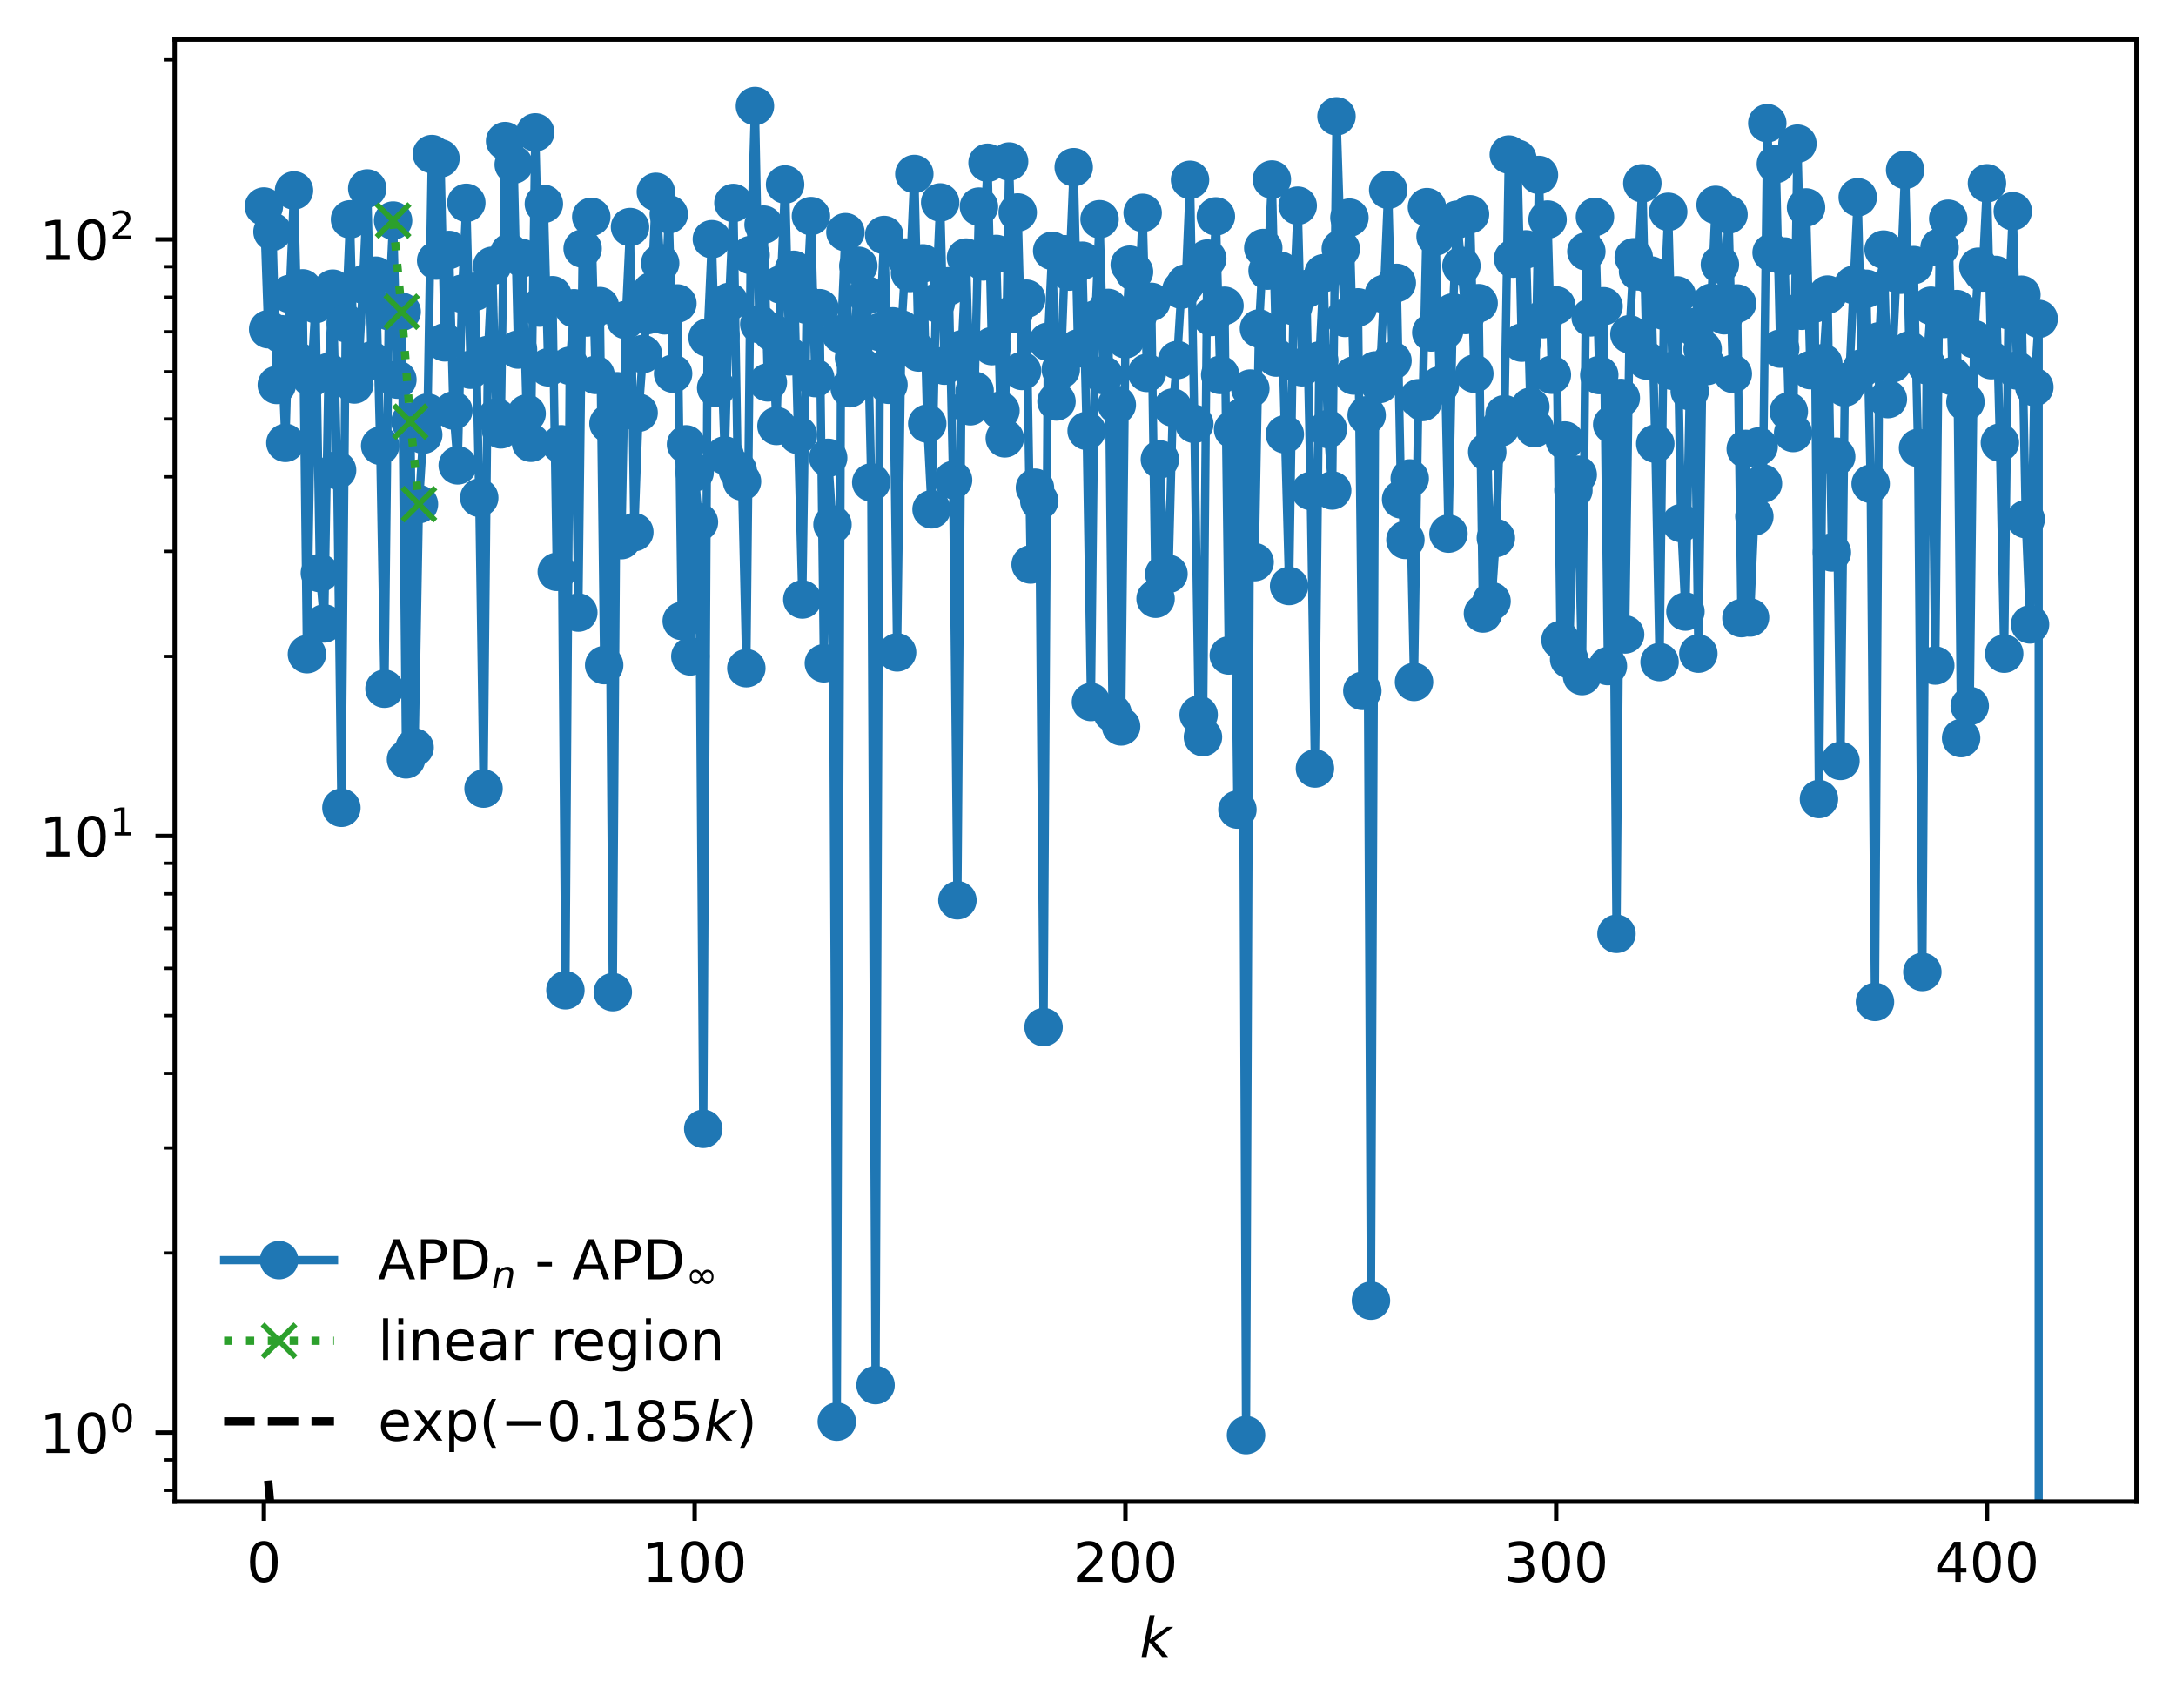 <?xml version="1.0" encoding="utf-8" standalone="no"?>
<!DOCTYPE svg PUBLIC "-//W3C//DTD SVG 1.1//EN"
  "http://www.w3.org/Graphics/SVG/1.1/DTD/svg11.dtd">
<!-- Created with matplotlib (https://matplotlib.org/) -->
<svg height="310.868pt" version="1.1" viewBox="0 0 396.12 310.868" width="396.12pt" xmlns="http://www.w3.org/2000/svg" xmlns:xlink="http://www.w3.org/1999/xlink">
 <defs>
  <style type="text/css">
*{stroke-linecap:butt;stroke-linejoin:round;}
  </style>
 </defs>
 <g id="figure_1">
  <g id="patch_1">
   <path d="M 0 310.868 
L 396.12 310.868 
L 396.12 0 
L 0 0 
z
" style="fill:#ffffff;"/>
  </g>
  <g id="axes_1">
   <g id="patch_2">
    <path d="M 31.8 273.312 
L 388.92 273.312 
L 388.92 7.2 
L 31.8 7.2 
z
" style="fill:#ffffff;"/>
   </g>
   <g id="matplotlib.axis_1">
    <g id="xtick_1">
     <g id="line2d_1">
      <defs>
       <path d="M 0 0 
L 0 3.5 
" id="ma2881d9ecd" style="stroke:#000000;stroke-width:0.8;"/>
      </defs>
      <g>
       <use style="stroke:#000000;stroke-width:0.8;" x="48.033" xlink:href="#ma2881d9ecd" y="273.312"/>
      </g>
     </g>
     <g id="text_1">
      <!-- 0 -->
      <defs>
       <path d="M 31.781 66.406 
Q 24.172 66.406 20.328 58.906 
Q 16.5 51.422 16.5 36.375 
Q 16.5 21.391 20.328 13.891 
Q 24.172 6.391 31.781 6.391 
Q 39.453 6.391 43.281 13.891 
Q 47.125 21.391 47.125 36.375 
Q 47.125 51.422 43.281 58.906 
Q 39.453 66.406 31.781 66.406 
z
M 31.781 74.219 
Q 44.047 74.219 50.516 64.516 
Q 56.984 54.828 56.984 36.375 
Q 56.984 17.969 50.516 8.266 
Q 44.047 -1.422 31.781 -1.422 
Q 19.531 -1.422 13.062 8.266 
Q 6.594 17.969 6.594 36.375 
Q 6.594 54.828 13.062 64.516 
Q 19.531 74.219 31.781 74.219 
z
" id="DejaVuSans-48"/>
      </defs>
      <g transform="translate(44.851 287.91)scale(0.1 -0.1)">
       <use xlink:href="#DejaVuSans-48"/>
      </g>
     </g>
    </g>
    <g id="xtick_2">
     <g id="line2d_2">
      <g>
       <use style="stroke:#000000;stroke-width:0.8;" x="126.452" xlink:href="#ma2881d9ecd" y="273.312"/>
      </g>
     </g>
     <g id="text_2">
      <!-- 100 -->
      <defs>
       <path d="M 12.406 8.297 
L 28.516 8.297 
L 28.516 63.922 
L 10.984 60.406 
L 10.984 69.391 
L 28.422 72.906 
L 38.281 72.906 
L 38.281 8.297 
L 54.391 8.297 
L 54.391 0 
L 12.406 0 
z
" id="DejaVuSans-49"/>
      </defs>
      <g transform="translate(116.908 287.91)scale(0.1 -0.1)">
       <use xlink:href="#DejaVuSans-49"/>
       <use x="63.623" xlink:href="#DejaVuSans-48"/>
       <use x="127.246" xlink:href="#DejaVuSans-48"/>
      </g>
     </g>
    </g>
    <g id="xtick_3">
     <g id="line2d_3">
      <g>
       <use style="stroke:#000000;stroke-width:0.8;" x="204.871" xlink:href="#ma2881d9ecd" y="273.312"/>
      </g>
     </g>
     <g id="text_3">
      <!-- 200 -->
      <defs>
       <path d="M 19.188 8.297 
L 53.609 8.297 
L 53.609 0 
L 7.328 0 
L 7.328 8.297 
Q 12.938 14.109 22.625 23.891 
Q 32.328 33.688 34.812 36.531 
Q 39.547 41.844 41.422 45.531 
Q 43.312 49.219 43.312 52.781 
Q 43.312 58.594 39.234 62.25 
Q 35.156 65.922 28.609 65.922 
Q 23.969 65.922 18.812 64.312 
Q 13.672 62.703 7.812 59.422 
L 7.812 69.391 
Q 13.766 71.781 18.938 73 
Q 24.125 74.219 28.422 74.219 
Q 39.75 74.219 46.484 68.547 
Q 53.219 62.891 53.219 53.422 
Q 53.219 48.922 51.531 44.891 
Q 49.859 40.875 45.406 35.406 
Q 44.188 33.984 37.641 27.219 
Q 31.109 20.453 19.188 8.297 
z
" id="DejaVuSans-50"/>
      </defs>
      <g transform="translate(195.327 287.91)scale(0.1 -0.1)">
       <use xlink:href="#DejaVuSans-50"/>
       <use x="63.623" xlink:href="#DejaVuSans-48"/>
       <use x="127.246" xlink:href="#DejaVuSans-48"/>
      </g>
     </g>
    </g>
    <g id="xtick_4">
     <g id="line2d_4">
      <g>
       <use style="stroke:#000000;stroke-width:0.8;" x="283.29" xlink:href="#ma2881d9ecd" y="273.312"/>
      </g>
     </g>
     <g id="text_4">
      <!-- 300 -->
      <defs>
       <path d="M 40.578 39.312 
Q 47.656 37.797 51.625 33 
Q 55.609 28.219 55.609 21.188 
Q 55.609 10.406 48.188 4.484 
Q 40.766 -1.422 27.094 -1.422 
Q 22.516 -1.422 17.656 -0.516 
Q 12.797 0.391 7.625 2.203 
L 7.625 11.719 
Q 11.719 9.328 16.594 8.109 
Q 21.484 6.891 26.812 6.891 
Q 36.078 6.891 40.938 10.547 
Q 45.797 14.203 45.797 21.188 
Q 45.797 27.641 41.281 31.266 
Q 36.766 34.906 28.719 34.906 
L 20.219 34.906 
L 20.219 43.016 
L 29.109 43.016 
Q 36.375 43.016 40.234 45.922 
Q 44.094 48.828 44.094 54.297 
Q 44.094 59.906 40.109 62.906 
Q 36.141 65.922 28.719 65.922 
Q 24.656 65.922 20.016 65.031 
Q 15.375 64.156 9.812 62.312 
L 9.812 71.094 
Q 15.438 72.656 20.344 73.438 
Q 25.25 74.219 29.594 74.219 
Q 40.828 74.219 47.359 69.109 
Q 53.906 64.016 53.906 55.328 
Q 53.906 49.266 50.438 45.094 
Q 46.969 40.922 40.578 39.312 
z
" id="DejaVuSans-51"/>
      </defs>
      <g transform="translate(273.746 287.91)scale(0.1 -0.1)">
       <use xlink:href="#DejaVuSans-51"/>
       <use x="63.623" xlink:href="#DejaVuSans-48"/>
       <use x="127.246" xlink:href="#DejaVuSans-48"/>
      </g>
     </g>
    </g>
    <g id="xtick_5">
     <g id="line2d_5">
      <g>
       <use style="stroke:#000000;stroke-width:0.8;" x="361.709" xlink:href="#ma2881d9ecd" y="273.312"/>
      </g>
     </g>
     <g id="text_5">
      <!-- 400 -->
      <defs>
       <path d="M 37.797 64.312 
L 12.891 25.391 
L 37.797 25.391 
z
M 35.203 72.906 
L 47.609 72.906 
L 47.609 25.391 
L 58.016 25.391 
L 58.016 17.188 
L 47.609 17.188 
L 47.609 0 
L 37.797 0 
L 37.797 17.188 
L 4.891 17.188 
L 4.891 26.703 
z
" id="DejaVuSans-52"/>
      </defs>
      <g transform="translate(352.165 287.91)scale(0.1 -0.1)">
       <use xlink:href="#DejaVuSans-52"/>
       <use x="63.623" xlink:href="#DejaVuSans-48"/>
       <use x="127.246" xlink:href="#DejaVuSans-48"/>
      </g>
     </g>
    </g>
    <g id="text_6">
     <!-- $ k $ -->
     <defs>
      <path d="M 18.312 75.984 
L 27.297 75.984 
L 18.703 31.688 
L 49.516 54.688 
L 61.188 54.688 
L 26.812 28.516 
L 51.906 0 
L 41.016 0 
L 17.672 26.703 
L 12.5 0 
L 3.516 0 
z
" id="DejaVuSans-Oblique-107"/>
     </defs>
     <g transform="translate(207.46 301.589)scale(0.1 -0.1)">
      <use transform="translate(0 0.016)" xlink:href="#DejaVuSans-Oblique-107"/>
     </g>
    </g>
   </g>
   <g id="matplotlib.axis_2">
    <g id="ytick_1">
     <g id="line2d_6">
      <defs>
       <path d="M 0 0 
L -3.5 0 
" id="m207513f8af" style="stroke:#000000;stroke-width:0.8;"/>
      </defs>
      <g>
       <use style="stroke:#000000;stroke-width:0.8;" x="31.8" xlink:href="#m207513f8af" y="260.746"/>
      </g>
     </g>
     <g id="text_7">
      <!-- $\mathdefault{10^{0}}$ -->
      <g transform="translate(7.2 264.545)scale(0.1 -0.1)">
       <use transform="translate(0 0.766)" xlink:href="#DejaVuSans-49"/>
       <use transform="translate(63.623 0.766)" xlink:href="#DejaVuSans-48"/>
       <use transform="translate(128.203 39.047)scale(0.7)" xlink:href="#DejaVuSans-48"/>
      </g>
     </g>
    </g>
    <g id="ytick_2">
     <g id="line2d_7">
      <g>
       <use style="stroke:#000000;stroke-width:0.8;" x="31.8" xlink:href="#m207513f8af" y="152.162"/>
      </g>
     </g>
     <g id="text_8">
      <!-- $\mathdefault{10^{1}}$ -->
      <g transform="translate(7.2 155.961)scale(0.1 -0.1)">
       <use transform="translate(0 0.684)" xlink:href="#DejaVuSans-49"/>
       <use transform="translate(63.623 0.684)" xlink:href="#DejaVuSans-48"/>
       <use transform="translate(128.203 38.966)scale(0.7)" xlink:href="#DejaVuSans-49"/>
      </g>
     </g>
    </g>
    <g id="ytick_3">
     <g id="line2d_8">
      <g>
       <use style="stroke:#000000;stroke-width:0.8;" x="31.8" xlink:href="#m207513f8af" y="43.578"/>
      </g>
     </g>
     <g id="text_9">
      <!-- $\mathdefault{10^{2}}$ -->
      <g transform="translate(7.2 47.377)scale(0.1 -0.1)">
       <use transform="translate(0 0.766)" xlink:href="#DejaVuSans-49"/>
       <use transform="translate(63.623 0.766)" xlink:href="#DejaVuSans-48"/>
       <use transform="translate(128.203 39.047)scale(0.7)" xlink:href="#DejaVuSans-50"/>
      </g>
     </g>
    </g>
    <g id="ytick_4">
     <g id="line2d_9">
      <defs>
       <path d="M 0 0 
L -2 0 
" id="m0b11d53118" style="stroke:#000000;stroke-width:0.6;"/>
      </defs>
      <g>
       <use style="stroke:#000000;stroke-width:0.6;" x="31.8" xlink:href="#m0b11d53118" y="271.269"/>
      </g>
     </g>
    </g>
    <g id="ytick_5">
     <g id="line2d_10">
      <g>
       <use style="stroke:#000000;stroke-width:0.6;" x="31.8" xlink:href="#m0b11d53118" y="265.715"/>
      </g>
     </g>
    </g>
    <g id="ytick_6">
     <g id="line2d_11">
      <g>
       <use style="stroke:#000000;stroke-width:0.6;" x="31.8" xlink:href="#m0b11d53118" y="228.059"/>
      </g>
     </g>
    </g>
    <g id="ytick_7">
     <g id="line2d_12">
      <g>
       <use style="stroke:#000000;stroke-width:0.6;" x="31.8" xlink:href="#m0b11d53118" y="208.938"/>
      </g>
     </g>
    </g>
    <g id="ytick_8">
     <g id="line2d_13">
      <g>
       <use style="stroke:#000000;stroke-width:0.6;" x="31.8" xlink:href="#m0b11d53118" y="195.372"/>
      </g>
     </g>
    </g>
    <g id="ytick_9">
     <g id="line2d_14">
      <g>
       <use style="stroke:#000000;stroke-width:0.6;" x="31.8" xlink:href="#m0b11d53118" y="184.849"/>
      </g>
     </g>
    </g>
    <g id="ytick_10">
     <g id="line2d_15">
      <g>
       <use style="stroke:#000000;stroke-width:0.6;" x="31.8" xlink:href="#m0b11d53118" y="176.251"/>
      </g>
     </g>
    </g>
    <g id="ytick_11">
     <g id="line2d_16">
      <g>
       <use style="stroke:#000000;stroke-width:0.6;" x="31.8" xlink:href="#m0b11d53118" y="168.982"/>
      </g>
     </g>
    </g>
    <g id="ytick_12">
     <g id="line2d_17">
      <g>
       <use style="stroke:#000000;stroke-width:0.6;" x="31.8" xlink:href="#m0b11d53118" y="162.685"/>
      </g>
     </g>
    </g>
    <g id="ytick_13">
     <g id="line2d_18">
      <g>
       <use style="stroke:#000000;stroke-width:0.6;" x="31.8" xlink:href="#m0b11d53118" y="157.131"/>
      </g>
     </g>
    </g>
    <g id="ytick_14">
     <g id="line2d_19">
      <g>
       <use style="stroke:#000000;stroke-width:0.6;" x="31.8" xlink:href="#m0b11d53118" y="119.475"/>
      </g>
     </g>
    </g>
    <g id="ytick_15">
     <g id="line2d_20">
      <g>
       <use style="stroke:#000000;stroke-width:0.6;" x="31.8" xlink:href="#m0b11d53118" y="100.354"/>
      </g>
     </g>
    </g>
    <g id="ytick_16">
     <g id="line2d_21">
      <g>
       <use style="stroke:#000000;stroke-width:0.6;" x="31.8" xlink:href="#m0b11d53118" y="86.788"/>
      </g>
     </g>
    </g>
    <g id="ytick_17">
     <g id="line2d_22">
      <g>
       <use style="stroke:#000000;stroke-width:0.6;" x="31.8" xlink:href="#m0b11d53118" y="76.265"/>
      </g>
     </g>
    </g>
    <g id="ytick_18">
     <g id="line2d_23">
      <g>
       <use style="stroke:#000000;stroke-width:0.6;" x="31.8" xlink:href="#m0b11d53118" y="67.667"/>
      </g>
     </g>
    </g>
    <g id="ytick_19">
     <g id="line2d_24">
      <g>
       <use style="stroke:#000000;stroke-width:0.6;" x="31.8" xlink:href="#m0b11d53118" y="60.398"/>
      </g>
     </g>
    </g>
    <g id="ytick_20">
     <g id="line2d_25">
      <g>
       <use style="stroke:#000000;stroke-width:0.6;" x="31.8" xlink:href="#m0b11d53118" y="54.101"/>
      </g>
     </g>
    </g>
    <g id="ytick_21">
     <g id="line2d_26">
      <g>
       <use style="stroke:#000000;stroke-width:0.6;" x="31.8" xlink:href="#m0b11d53118" y="48.547"/>
      </g>
     </g>
    </g>
    <g id="ytick_22">
     <g id="line2d_27">
      <g>
       <use style="stroke:#000000;stroke-width:0.6;" x="31.8" xlink:href="#m0b11d53118" y="10.891"/>
      </g>
     </g>
    </g>
   </g>
   <g id="line2d_28">
    <path clip-path="url(#pe5f02ad139)" d="M 48.033 37.588 
L 48.817 59.92 
L 49.601 42.18 
L 50.385 70.068 
L 51.169 60.831 
L 51.954 80.61 
L 52.738 53.502 
L 53.522 34.668 
L 54.306 65.801 
L 55.09 52.486 
L 55.875 119.071 
L 56.659 68.779 
L 57.443 55.348 
L 58.227 104.305 
L 59.011 113.472 
L 59.796 67.724 
L 60.58 52.54 
L 61.364 85.582 
L 62.148 147.031 
L 62.932 58.81 
L 63.717 39.924 
L 64.501 69.984 
L 65.285 66.651 
L 66.069 51.789 
L 66.853 34.299 
L 67.637 65.611 
L 68.422 50.181 
L 69.206 81.135 
L 69.99 125.353 
L 70.774 56.633 
L 71.558 40.144 
L 72.343 69.099 
L 73.127 56.738 
L 73.911 138.22 
L 74.695 76.755 
L 75.479 136.058 
L 76.264 91.765 
L 77.048 79.126 
L 77.832 75.092 
L 78.616 28.041 
L 79.4 47.431 
L 80.185 28.82 
L 80.969 62.313 
L 81.753 45.495 
L 82.537 74.726 
L 83.321 84.702 
L 84.105 53.468 
L 84.89 36.918 
L 85.674 67.294 
L 86.458 53.095 
L 87.242 90.599 
L 88.026 143.54 
L 88.811 64.609 
L 89.595 48.376 
L 90.379 75.977 
L 91.163 78.156 
L 91.947 25.675 
L 92.732 45.971 
L 93.516 29.953 
L 94.3 63.625 
L 95.084 46.992 
L 95.868 75.275 
L 96.652 80.593 
L 97.437 24.097 
L 98.221 55.984 
L 99.005 37.101 
L 99.789 66.856 
L 100.573 53.733 
L 101.358 104.082 
L 102.142 80.866 
L 102.926 180.24 
L 103.71 66.576 
L 104.494 56.108 
L 105.279 111.492 
L 106.063 45.247 
L 106.847 57.792 
L 107.631 39.462 
L 108.415 68.239 
L 109.2 55.712 
L 109.984 121.058 
L 110.768 77.092 
L 111.552 180.581 
L 112.336 71.213 
L 113.12 98.312 
L 113.905 58.248 
L 114.689 41.328 
L 115.473 96.849 
L 116.257 75.122 
L 117.041 64.443 
L 117.826 57.363 
L 118.61 53.034 
L 119.394 34.916 
L 120.178 47.901 
L 120.962 57.396 
L 121.747 39.001 
L 122.531 68.009 
L 123.315 55.234 
L 124.099 113.021 
L 124.883 80.876 
L 125.668 119.473 
L 126.452 85.972 
L 127.236 95.042 
L 128.02 205.453 
L 128.804 61.455 
L 129.588 43.534 
L 130.373 70.605 
L 131.157 61.098 
L 131.941 82.895 
L 132.725 54.952 
L 133.509 36.943 
L 134.294 85.59 
L 135.078 87.632 
L 135.862 121.62 
L 136.646 46.425 
L 137.43 19.296 
L 138.215 58.995 
L 138.999 40.889 
L 139.783 69.601 
L 140.567 60.463 
L 141.351 77.533 
L 142.135 51.797 
L 142.92 33.582 
L 143.704 64.862 
L 144.488 49.111 
L 146.056 109.113 
L 146.841 55.478 
L 147.625 39.334 
L 148.409 68.818 
L 149.193 56.09 
L 149.977 120.726 
L 150.762 83.331 
L 151.546 95.473 
L 152.33 258.763 
L 153.114 60.838 
L 153.898 42.254 
L 154.683 70.671 
L 155.467 65.152 
L 156.251 48.382 
L 157.035 66.914 
L 157.819 53.749 
L 158.603 87.815 
L 159.388 252.108 
L 160.172 60.446 
L 160.956 42.774 
L 161.74 70.038 
L 162.524 59.4 
L 163.309 118.741 
L 164.093 59.957 
L 164.877 46.875 
L 165.661 49.689 
L 166.445 31.668 
L 167.23 64.165 
L 168.014 47.939 
L 168.798 77.102 
L 169.582 92.703 
L 170.366 55.134 
L 171.151 36.849 
L 171.935 66.56 
L 172.719 52.1 
L 173.503 87.372 
L 174.287 163.864 
L 175.071 63.592 
L 175.856 46.879 
L 176.64 73.95 
L 177.424 71.13 
L 178.208 37.608 
L 178.992 47.58 
L 179.777 29.622 
L 180.561 63.005 
L 181.345 46.223 
L 182.129 74.733 
L 182.913 79.788 
L 183.698 29.396 
L 184.482 57.158 
L 185.266 38.672 
L 186.05 67.519 
L 186.834 54.363 
L 187.618 102.748 
L 188.403 88.77 
L 189.187 91.176 
L 189.971 186.951 
L 190.755 62.197 
L 191.539 45.652 
L 192.324 73.075 
L 193.108 67.253 
L 193.892 46.28 
L 194.676 49.433 
L 195.46 30.431 
L 196.245 63.421 
L 197.029 47.453 
L 197.813 78.421 
L 198.597 127.77 
L 199.381 58.151 
L 200.166 39.899 
L 200.95 68.298 
L 201.734 56.045 
L 202.518 129.774 
L 203.302 73.683 
L 204.086 132.218 
L 204.871 61.763 
L 205.655 48.181 
L 206.439 49.468 
L 207.223 57.173 
L 208.007 38.741 
L 208.792 67.875 
L 209.576 54.941 
L 210.36 108.98 
L 211.144 83.62 
L 211.928 104.49 
L 212.713 104.443 
L 213.497 74.179 
L 214.281 65.534 
L 215.065 52.731 
L 215.849 51.601 
L 216.634 32.729 
L 217.418 77.161 
L 218.202 130.095 
L 218.986 134.163 
L 219.77 47.063 
L 220.554 57.695 
L 221.339 39.387 
L 222.123 68.244 
L 222.907 55.649 
L 223.691 119.303 
L 224.475 78.173 
L 225.26 147.358 
L 226.044 75.975 
L 226.828 261.216 
L 227.612 70.727 
L 228.396 102.317 
L 229.181 59.791 
L 229.965 45.146 
L 230.749 49.257 
L 231.533 32.673 
L 232.317 65.085 
L 233.102 49.278 
L 234.67 106.659 
L 235.454 55.715 
L 236.238 37.437 
L 237.022 66.849 
L 237.807 52.604 
L 238.591 89.367 
L 239.375 139.877 
L 240.159 65.629 
L 240.943 49.727 
L 241.728 78.094 
L 242.512 89.274 
L 243.296 21.166 
L 244.08 45.295 
L 244.864 57.864 
L 245.649 39.616 
L 246.433 68.349 
L 247.217 55.943 
L 248.001 125.751 
L 248.785 75.592 
L 249.569 236.733 
L 250.354 67.431 
L 251.138 69.884 
L 251.922 53.513 
L 252.706 34.552 
L 253.49 65.651 
L 254.275 51.492 
L 255.059 90.893 
L 255.843 98.271 
L 256.627 87.086 
L 257.411 124.119 
L 258.196 72.49 
L 258.98 73.167 
L 259.764 37.704 
L 260.548 60.517 
L 261.332 43.04 
L 262.117 70.136 
L 262.901 60.181 
L 263.685 97.125 
L 264.469 56.859 
L 265.253 39.986 
L 266.822 57.339 
L 267.606 39 
L 268.39 68.018 
L 269.174 55.183 
L 269.958 111.667 
L 270.743 82.259 
L 271.527 109.426 
L 272.311 97.923 
L 273.095 77.838 
L 273.879 75.388 
L 274.664 28.132 
L 275.448 47.073 
L 276.232 28.889 
L 277.016 62.365 
L 277.8 45.39 
L 278.585 74.038 
L 279.369 77.942 
L 280.153 31.847 
L 280.937 58.087 
L 281.721 39.961 
L 282.505 68.209 
L 283.29 55.595 
L 284.074 116.496 
L 284.858 80.175 
L 285.642 119.968 
L 286.426 89.233 
L 287.211 86.414 
L 287.995 123.052 
L 288.779 45.766 
L 289.563 57.766 
L 290.347 39.481 
L 291.132 68.269 
L 291.916 55.742 
L 292.7 121.23 
L 293.484 77.264 
L 294.268 169.968 
L 295.052 72.435 
L 295.837 115.477 
L 296.621 60.839 
L 297.405 46.824 
L 298.189 49.4 
L 298.973 33.361 
L 299.758 65.623 
L 300.542 50.144 
L 301.326 80.755 
L 302.11 120.504 
L 302.894 56.562 
L 303.679 38.552 
L 304.463 67.495 
L 305.247 53.757 
L 306.031 95.208 
L 306.815 111.31 
L 307.6 71.195 
L 308.384 59.55 
L 309.168 118.969 
L 309.952 63.554 
L 310.736 66.622 
L 311.52 55.111 
L 312.305 37.293 
L 313.089 48.139 
L 313.873 57.382 
L 314.657 39.049 
L 315.441 68.045 
L 316.226 55.241 
L 317.01 112.503 
L 317.794 81.71 
L 318.578 112.39 
L 319.362 94.003 
L 320.147 81.265 
L 320.931 88.003 
L 321.715 22.421 
L 322.499 45.977 
L 323.283 29.849 
L 324.068 63.455 
L 324.852 46.688 
L 325.636 74.889 
L 326.42 78.813 
L 327.204 26.151 
L 327.988 56.563 
L 328.773 37.756 
L 329.557 67.372 
L 330.341 55.23 
L 331.125 145.434 
L 331.909 66.1 
L 332.694 53.62 
L 333.478 100.551 
L 334.262 83.12 
L 335.046 138.497 
L 335.83 70.529 
L 336.615 69.369 
L 338.183 35.904 
L 338.967 67.019 
L 339.751 52.56 
L 340.535 88.063 
L 341.32 182.367 
L 342.104 62.121 
L 342.888 45.428 
L 343.672 72.643 
L 344.456 66.144 
L 345.241 49.778 
L 346.025 49.999 
L 346.809 30.931 
L 347.593 63.764 
L 348.377 48.255 
L 349.162 81.53 
L 349.946 176.911 
L 350.73 66.493 
L 351.514 55.646 
L 352.298 121.135 
L 353.083 45.051 
L 353.867 58.053 
L 354.651 39.809 
L 355.435 68.479 
L 356.219 56.249 
L 357.003 134.348 
L 357.788 73.154 
L 358.572 128.492 
L 359.356 61.739 
L 360.14 48.549 
L 360.924 49.597 
L 361.709 33.362 
L 362.493 65.559 
L 363.277 50.044 
L 364.061 80.567 
L 364.845 118.974 
L 365.63 56.468 
L 366.414 38.445 
L 367.198 67.436 
L 367.982 53.644 
L 368.766 94.498 
L 369.551 113.648 
L 370.335 70.463 
L 371.119 58.042 
L 371.121 311.868 
L 371.121 311.868 
" style="fill:none;stroke:#1f77b4;stroke-linecap:square;stroke-width:1.5;"/>
    <defs>
     <path d="M 0 3 
C 0.796 3 1.559 2.684 2.121 2.121 
C 2.684 1.559 3 0.796 3 0 
C 3 -0.796 2.684 -1.559 2.121 -2.121 
C 1.559 -2.684 0.796 -3 0 -3 
C -0.796 -3 -1.559 -2.684 -2.121 -2.121 
C -2.684 -1.559 -3 -0.796 -3 0 
C -3 0.796 -2.684 1.559 -2.121 2.121 
C -1.559 2.684 -0.796 3 0 3 
z
" id="m1d601ec97d" style="stroke:#1f77b4;"/>
    </defs>
    <g clip-path="url(#pe5f02ad139)">
     <use style="fill:#1f77b4;stroke:#1f77b4;" x="48.033" xlink:href="#m1d601ec97d" y="37.588"/>
     <use style="fill:#1f77b4;stroke:#1f77b4;" x="48.817" xlink:href="#m1d601ec97d" y="59.92"/>
     <use style="fill:#1f77b4;stroke:#1f77b4;" x="49.601" xlink:href="#m1d601ec97d" y="42.18"/>
     <use style="fill:#1f77b4;stroke:#1f77b4;" x="50.385" xlink:href="#m1d601ec97d" y="70.068"/>
     <use style="fill:#1f77b4;stroke:#1f77b4;" x="51.169" xlink:href="#m1d601ec97d" y="60.831"/>
     <use style="fill:#1f77b4;stroke:#1f77b4;" x="51.954" xlink:href="#m1d601ec97d" y="80.61"/>
     <use style="fill:#1f77b4;stroke:#1f77b4;" x="52.738" xlink:href="#m1d601ec97d" y="53.502"/>
     <use style="fill:#1f77b4;stroke:#1f77b4;" x="53.522" xlink:href="#m1d601ec97d" y="34.668"/>
     <use style="fill:#1f77b4;stroke:#1f77b4;" x="54.306" xlink:href="#m1d601ec97d" y="65.801"/>
     <use style="fill:#1f77b4;stroke:#1f77b4;" x="55.09" xlink:href="#m1d601ec97d" y="52.486"/>
     <use style="fill:#1f77b4;stroke:#1f77b4;" x="55.875" xlink:href="#m1d601ec97d" y="119.071"/>
     <use style="fill:#1f77b4;stroke:#1f77b4;" x="56.659" xlink:href="#m1d601ec97d" y="68.779"/>
     <use style="fill:#1f77b4;stroke:#1f77b4;" x="57.443" xlink:href="#m1d601ec97d" y="55.348"/>
     <use style="fill:#1f77b4;stroke:#1f77b4;" x="58.227" xlink:href="#m1d601ec97d" y="104.305"/>
     <use style="fill:#1f77b4;stroke:#1f77b4;" x="59.011" xlink:href="#m1d601ec97d" y="113.472"/>
     <use style="fill:#1f77b4;stroke:#1f77b4;" x="59.796" xlink:href="#m1d601ec97d" y="67.724"/>
     <use style="fill:#1f77b4;stroke:#1f77b4;" x="60.58" xlink:href="#m1d601ec97d" y="52.54"/>
     <use style="fill:#1f77b4;stroke:#1f77b4;" x="61.364" xlink:href="#m1d601ec97d" y="85.582"/>
     <use style="fill:#1f77b4;stroke:#1f77b4;" x="62.148" xlink:href="#m1d601ec97d" y="147.031"/>
     <use style="fill:#1f77b4;stroke:#1f77b4;" x="62.932" xlink:href="#m1d601ec97d" y="58.81"/>
     <use style="fill:#1f77b4;stroke:#1f77b4;" x="63.717" xlink:href="#m1d601ec97d" y="39.924"/>
     <use style="fill:#1f77b4;stroke:#1f77b4;" x="64.501" xlink:href="#m1d601ec97d" y="69.984"/>
     <use style="fill:#1f77b4;stroke:#1f77b4;" x="65.285" xlink:href="#m1d601ec97d" y="66.651"/>
     <use style="fill:#1f77b4;stroke:#1f77b4;" x="66.069" xlink:href="#m1d601ec97d" y="51.789"/>
     <use style="fill:#1f77b4;stroke:#1f77b4;" x="66.853" xlink:href="#m1d601ec97d" y="34.299"/>
     <use style="fill:#1f77b4;stroke:#1f77b4;" x="67.637" xlink:href="#m1d601ec97d" y="65.611"/>
     <use style="fill:#1f77b4;stroke:#1f77b4;" x="68.422" xlink:href="#m1d601ec97d" y="50.181"/>
     <use style="fill:#1f77b4;stroke:#1f77b4;" x="69.206" xlink:href="#m1d601ec97d" y="81.135"/>
     <use style="fill:#1f77b4;stroke:#1f77b4;" x="69.99" xlink:href="#m1d601ec97d" y="125.353"/>
     <use style="fill:#1f77b4;stroke:#1f77b4;" x="70.774" xlink:href="#m1d601ec97d" y="56.633"/>
     <use style="fill:#1f77b4;stroke:#1f77b4;" x="71.558" xlink:href="#m1d601ec97d" y="40.144"/>
     <use style="fill:#1f77b4;stroke:#1f77b4;" x="72.343" xlink:href="#m1d601ec97d" y="69.099"/>
     <use style="fill:#1f77b4;stroke:#1f77b4;" x="73.127" xlink:href="#m1d601ec97d" y="56.738"/>
     <use style="fill:#1f77b4;stroke:#1f77b4;" x="73.911" xlink:href="#m1d601ec97d" y="138.22"/>
     <use style="fill:#1f77b4;stroke:#1f77b4;" x="74.695" xlink:href="#m1d601ec97d" y="76.755"/>
     <use style="fill:#1f77b4;stroke:#1f77b4;" x="75.479" xlink:href="#m1d601ec97d" y="136.058"/>
     <use style="fill:#1f77b4;stroke:#1f77b4;" x="76.264" xlink:href="#m1d601ec97d" y="91.765"/>
     <use style="fill:#1f77b4;stroke:#1f77b4;" x="77.048" xlink:href="#m1d601ec97d" y="79.126"/>
     <use style="fill:#1f77b4;stroke:#1f77b4;" x="77.832" xlink:href="#m1d601ec97d" y="75.092"/>
     <use style="fill:#1f77b4;stroke:#1f77b4;" x="78.616" xlink:href="#m1d601ec97d" y="28.041"/>
     <use style="fill:#1f77b4;stroke:#1f77b4;" x="79.4" xlink:href="#m1d601ec97d" y="47.431"/>
     <use style="fill:#1f77b4;stroke:#1f77b4;" x="80.185" xlink:href="#m1d601ec97d" y="28.82"/>
     <use style="fill:#1f77b4;stroke:#1f77b4;" x="80.969" xlink:href="#m1d601ec97d" y="62.313"/>
     <use style="fill:#1f77b4;stroke:#1f77b4;" x="81.753" xlink:href="#m1d601ec97d" y="45.495"/>
     <use style="fill:#1f77b4;stroke:#1f77b4;" x="82.537" xlink:href="#m1d601ec97d" y="74.726"/>
     <use style="fill:#1f77b4;stroke:#1f77b4;" x="83.321" xlink:href="#m1d601ec97d" y="84.702"/>
     <use style="fill:#1f77b4;stroke:#1f77b4;" x="84.105" xlink:href="#m1d601ec97d" y="53.468"/>
     <use style="fill:#1f77b4;stroke:#1f77b4;" x="84.89" xlink:href="#m1d601ec97d" y="36.918"/>
     <use style="fill:#1f77b4;stroke:#1f77b4;" x="85.674" xlink:href="#m1d601ec97d" y="67.294"/>
     <use style="fill:#1f77b4;stroke:#1f77b4;" x="86.458" xlink:href="#m1d601ec97d" y="53.095"/>
     <use style="fill:#1f77b4;stroke:#1f77b4;" x="87.242" xlink:href="#m1d601ec97d" y="90.599"/>
     <use style="fill:#1f77b4;stroke:#1f77b4;" x="88.026" xlink:href="#m1d601ec97d" y="143.54"/>
     <use style="fill:#1f77b4;stroke:#1f77b4;" x="88.811" xlink:href="#m1d601ec97d" y="64.609"/>
     <use style="fill:#1f77b4;stroke:#1f77b4;" x="89.595" xlink:href="#m1d601ec97d" y="48.376"/>
     <use style="fill:#1f77b4;stroke:#1f77b4;" x="90.379" xlink:href="#m1d601ec97d" y="75.977"/>
     <use style="fill:#1f77b4;stroke:#1f77b4;" x="91.163" xlink:href="#m1d601ec97d" y="78.156"/>
     <use style="fill:#1f77b4;stroke:#1f77b4;" x="91.947" xlink:href="#m1d601ec97d" y="25.675"/>
     <use style="fill:#1f77b4;stroke:#1f77b4;" x="92.732" xlink:href="#m1d601ec97d" y="45.971"/>
     <use style="fill:#1f77b4;stroke:#1f77b4;" x="93.516" xlink:href="#m1d601ec97d" y="29.953"/>
     <use style="fill:#1f77b4;stroke:#1f77b4;" x="94.3" xlink:href="#m1d601ec97d" y="63.625"/>
     <use style="fill:#1f77b4;stroke:#1f77b4;" x="95.084" xlink:href="#m1d601ec97d" y="46.992"/>
     <use style="fill:#1f77b4;stroke:#1f77b4;" x="95.868" xlink:href="#m1d601ec97d" y="75.275"/>
     <use style="fill:#1f77b4;stroke:#1f77b4;" x="96.652" xlink:href="#m1d601ec97d" y="80.593"/>
     <use style="fill:#1f77b4;stroke:#1f77b4;" x="97.437" xlink:href="#m1d601ec97d" y="24.097"/>
     <use style="fill:#1f77b4;stroke:#1f77b4;" x="98.221" xlink:href="#m1d601ec97d" y="55.984"/>
     <use style="fill:#1f77b4;stroke:#1f77b4;" x="99.005" xlink:href="#m1d601ec97d" y="37.101"/>
     <use style="fill:#1f77b4;stroke:#1f77b4;" x="99.789" xlink:href="#m1d601ec97d" y="66.856"/>
     <use style="fill:#1f77b4;stroke:#1f77b4;" x="100.573" xlink:href="#m1d601ec97d" y="53.733"/>
     <use style="fill:#1f77b4;stroke:#1f77b4;" x="101.358" xlink:href="#m1d601ec97d" y="104.082"/>
     <use style="fill:#1f77b4;stroke:#1f77b4;" x="102.142" xlink:href="#m1d601ec97d" y="80.866"/>
     <use style="fill:#1f77b4;stroke:#1f77b4;" x="102.926" xlink:href="#m1d601ec97d" y="180.24"/>
     <use style="fill:#1f77b4;stroke:#1f77b4;" x="103.71" xlink:href="#m1d601ec97d" y="66.576"/>
     <use style="fill:#1f77b4;stroke:#1f77b4;" x="104.494" xlink:href="#m1d601ec97d" y="56.108"/>
     <use style="fill:#1f77b4;stroke:#1f77b4;" x="105.279" xlink:href="#m1d601ec97d" y="111.492"/>
     <use style="fill:#1f77b4;stroke:#1f77b4;" x="106.063" xlink:href="#m1d601ec97d" y="45.247"/>
     <use style="fill:#1f77b4;stroke:#1f77b4;" x="106.847" xlink:href="#m1d601ec97d" y="57.792"/>
     <use style="fill:#1f77b4;stroke:#1f77b4;" x="107.631" xlink:href="#m1d601ec97d" y="39.462"/>
     <use style="fill:#1f77b4;stroke:#1f77b4;" x="108.415" xlink:href="#m1d601ec97d" y="68.239"/>
     <use style="fill:#1f77b4;stroke:#1f77b4;" x="109.2" xlink:href="#m1d601ec97d" y="55.712"/>
     <use style="fill:#1f77b4;stroke:#1f77b4;" x="109.984" xlink:href="#m1d601ec97d" y="121.058"/>
     <use style="fill:#1f77b4;stroke:#1f77b4;" x="110.768" xlink:href="#m1d601ec97d" y="77.092"/>
     <use style="fill:#1f77b4;stroke:#1f77b4;" x="111.552" xlink:href="#m1d601ec97d" y="180.581"/>
     <use style="fill:#1f77b4;stroke:#1f77b4;" x="112.336" xlink:href="#m1d601ec97d" y="71.213"/>
     <use style="fill:#1f77b4;stroke:#1f77b4;" x="113.12" xlink:href="#m1d601ec97d" y="98.312"/>
     <use style="fill:#1f77b4;stroke:#1f77b4;" x="113.905" xlink:href="#m1d601ec97d" y="58.248"/>
     <use style="fill:#1f77b4;stroke:#1f77b4;" x="114.689" xlink:href="#m1d601ec97d" y="41.328"/>
     <use style="fill:#1f77b4;stroke:#1f77b4;" x="115.473" xlink:href="#m1d601ec97d" y="96.849"/>
     <use style="fill:#1f77b4;stroke:#1f77b4;" x="116.257" xlink:href="#m1d601ec97d" y="75.122"/>
     <use style="fill:#1f77b4;stroke:#1f77b4;" x="117.041" xlink:href="#m1d601ec97d" y="64.443"/>
     <use style="fill:#1f77b4;stroke:#1f77b4;" x="117.826" xlink:href="#m1d601ec97d" y="57.363"/>
     <use style="fill:#1f77b4;stroke:#1f77b4;" x="118.61" xlink:href="#m1d601ec97d" y="53.034"/>
     <use style="fill:#1f77b4;stroke:#1f77b4;" x="119.394" xlink:href="#m1d601ec97d" y="34.916"/>
     <use style="fill:#1f77b4;stroke:#1f77b4;" x="120.178" xlink:href="#m1d601ec97d" y="47.901"/>
     <use style="fill:#1f77b4;stroke:#1f77b4;" x="120.962" xlink:href="#m1d601ec97d" y="57.396"/>
     <use style="fill:#1f77b4;stroke:#1f77b4;" x="121.747" xlink:href="#m1d601ec97d" y="39.001"/>
     <use style="fill:#1f77b4;stroke:#1f77b4;" x="122.531" xlink:href="#m1d601ec97d" y="68.009"/>
     <use style="fill:#1f77b4;stroke:#1f77b4;" x="123.315" xlink:href="#m1d601ec97d" y="55.234"/>
     <use style="fill:#1f77b4;stroke:#1f77b4;" x="124.099" xlink:href="#m1d601ec97d" y="113.021"/>
     <use style="fill:#1f77b4;stroke:#1f77b4;" x="124.883" xlink:href="#m1d601ec97d" y="80.876"/>
     <use style="fill:#1f77b4;stroke:#1f77b4;" x="125.668" xlink:href="#m1d601ec97d" y="119.473"/>
     <use style="fill:#1f77b4;stroke:#1f77b4;" x="126.452" xlink:href="#m1d601ec97d" y="85.972"/>
     <use style="fill:#1f77b4;stroke:#1f77b4;" x="127.236" xlink:href="#m1d601ec97d" y="95.042"/>
     <use style="fill:#1f77b4;stroke:#1f77b4;" x="128.02" xlink:href="#m1d601ec97d" y="205.453"/>
     <use style="fill:#1f77b4;stroke:#1f77b4;" x="128.804" xlink:href="#m1d601ec97d" y="61.455"/>
     <use style="fill:#1f77b4;stroke:#1f77b4;" x="129.588" xlink:href="#m1d601ec97d" y="43.534"/>
     <use style="fill:#1f77b4;stroke:#1f77b4;" x="130.373" xlink:href="#m1d601ec97d" y="70.605"/>
     <use style="fill:#1f77b4;stroke:#1f77b4;" x="131.157" xlink:href="#m1d601ec97d" y="61.098"/>
     <use style="fill:#1f77b4;stroke:#1f77b4;" x="131.941" xlink:href="#m1d601ec97d" y="82.895"/>
     <use style="fill:#1f77b4;stroke:#1f77b4;" x="132.725" xlink:href="#m1d601ec97d" y="54.952"/>
     <use style="fill:#1f77b4;stroke:#1f77b4;" x="133.509" xlink:href="#m1d601ec97d" y="36.943"/>
     <use style="fill:#1f77b4;stroke:#1f77b4;" x="134.294" xlink:href="#m1d601ec97d" y="85.59"/>
     <use style="fill:#1f77b4;stroke:#1f77b4;" x="135.078" xlink:href="#m1d601ec97d" y="87.632"/>
     <use style="fill:#1f77b4;stroke:#1f77b4;" x="135.862" xlink:href="#m1d601ec97d" y="121.62"/>
     <use style="fill:#1f77b4;stroke:#1f77b4;" x="136.646" xlink:href="#m1d601ec97d" y="46.425"/>
     <use style="fill:#1f77b4;stroke:#1f77b4;" x="137.43" xlink:href="#m1d601ec97d" y="19.296"/>
     <use style="fill:#1f77b4;stroke:#1f77b4;" x="138.215" xlink:href="#m1d601ec97d" y="58.995"/>
     <use style="fill:#1f77b4;stroke:#1f77b4;" x="138.999" xlink:href="#m1d601ec97d" y="40.889"/>
     <use style="fill:#1f77b4;stroke:#1f77b4;" x="139.783" xlink:href="#m1d601ec97d" y="69.601"/>
     <use style="fill:#1f77b4;stroke:#1f77b4;" x="140.567" xlink:href="#m1d601ec97d" y="60.463"/>
     <use style="fill:#1f77b4;stroke:#1f77b4;" x="141.351" xlink:href="#m1d601ec97d" y="77.533"/>
     <use style="fill:#1f77b4;stroke:#1f77b4;" x="142.135" xlink:href="#m1d601ec97d" y="51.797"/>
     <use style="fill:#1f77b4;stroke:#1f77b4;" x="142.92" xlink:href="#m1d601ec97d" y="33.582"/>
     <use style="fill:#1f77b4;stroke:#1f77b4;" x="143.704" xlink:href="#m1d601ec97d" y="64.862"/>
     <use style="fill:#1f77b4;stroke:#1f77b4;" x="144.488" xlink:href="#m1d601ec97d" y="49.111"/>
     <use style="fill:#1f77b4;stroke:#1f77b4;" x="145.272" xlink:href="#m1d601ec97d" y="79.174"/>
     <use style="fill:#1f77b4;stroke:#1f77b4;" x="146.056" xlink:href="#m1d601ec97d" y="109.113"/>
     <use style="fill:#1f77b4;stroke:#1f77b4;" x="146.841" xlink:href="#m1d601ec97d" y="55.478"/>
     <use style="fill:#1f77b4;stroke:#1f77b4;" x="147.625" xlink:href="#m1d601ec97d" y="39.334"/>
     <use style="fill:#1f77b4;stroke:#1f77b4;" x="148.409" xlink:href="#m1d601ec97d" y="68.818"/>
     <use style="fill:#1f77b4;stroke:#1f77b4;" x="149.193" xlink:href="#m1d601ec97d" y="56.09"/>
     <use style="fill:#1f77b4;stroke:#1f77b4;" x="149.977" xlink:href="#m1d601ec97d" y="120.726"/>
     <use style="fill:#1f77b4;stroke:#1f77b4;" x="150.762" xlink:href="#m1d601ec97d" y="83.331"/>
     <use style="fill:#1f77b4;stroke:#1f77b4;" x="151.546" xlink:href="#m1d601ec97d" y="95.473"/>
     <use style="fill:#1f77b4;stroke:#1f77b4;" x="152.33" xlink:href="#m1d601ec97d" y="258.763"/>
     <use style="fill:#1f77b4;stroke:#1f77b4;" x="153.114" xlink:href="#m1d601ec97d" y="60.838"/>
     <use style="fill:#1f77b4;stroke:#1f77b4;" x="153.898" xlink:href="#m1d601ec97d" y="42.254"/>
     <use style="fill:#1f77b4;stroke:#1f77b4;" x="154.683" xlink:href="#m1d601ec97d" y="70.671"/>
     <use style="fill:#1f77b4;stroke:#1f77b4;" x="155.467" xlink:href="#m1d601ec97d" y="65.152"/>
     <use style="fill:#1f77b4;stroke:#1f77b4;" x="156.251" xlink:href="#m1d601ec97d" y="48.382"/>
     <use style="fill:#1f77b4;stroke:#1f77b4;" x="157.035" xlink:href="#m1d601ec97d" y="66.914"/>
     <use style="fill:#1f77b4;stroke:#1f77b4;" x="157.819" xlink:href="#m1d601ec97d" y="53.749"/>
     <use style="fill:#1f77b4;stroke:#1f77b4;" x="158.603" xlink:href="#m1d601ec97d" y="87.815"/>
     <use style="fill:#1f77b4;stroke:#1f77b4;" x="159.388" xlink:href="#m1d601ec97d" y="252.108"/>
     <use style="fill:#1f77b4;stroke:#1f77b4;" x="160.172" xlink:href="#m1d601ec97d" y="60.446"/>
     <use style="fill:#1f77b4;stroke:#1f77b4;" x="160.956" xlink:href="#m1d601ec97d" y="42.774"/>
     <use style="fill:#1f77b4;stroke:#1f77b4;" x="161.74" xlink:href="#m1d601ec97d" y="70.038"/>
     <use style="fill:#1f77b4;stroke:#1f77b4;" x="162.524" xlink:href="#m1d601ec97d" y="59.4"/>
     <use style="fill:#1f77b4;stroke:#1f77b4;" x="163.309" xlink:href="#m1d601ec97d" y="118.741"/>
     <use style="fill:#1f77b4;stroke:#1f77b4;" x="164.093" xlink:href="#m1d601ec97d" y="59.957"/>
     <use style="fill:#1f77b4;stroke:#1f77b4;" x="164.877" xlink:href="#m1d601ec97d" y="46.875"/>
     <use style="fill:#1f77b4;stroke:#1f77b4;" x="165.661" xlink:href="#m1d601ec97d" y="49.689"/>
     <use style="fill:#1f77b4;stroke:#1f77b4;" x="166.445" xlink:href="#m1d601ec97d" y="31.668"/>
     <use style="fill:#1f77b4;stroke:#1f77b4;" x="167.23" xlink:href="#m1d601ec97d" y="64.165"/>
     <use style="fill:#1f77b4;stroke:#1f77b4;" x="168.014" xlink:href="#m1d601ec97d" y="47.939"/>
     <use style="fill:#1f77b4;stroke:#1f77b4;" x="168.798" xlink:href="#m1d601ec97d" y="77.102"/>
     <use style="fill:#1f77b4;stroke:#1f77b4;" x="169.582" xlink:href="#m1d601ec97d" y="92.703"/>
     <use style="fill:#1f77b4;stroke:#1f77b4;" x="170.366" xlink:href="#m1d601ec97d" y="55.134"/>
     <use style="fill:#1f77b4;stroke:#1f77b4;" x="171.151" xlink:href="#m1d601ec97d" y="36.849"/>
     <use style="fill:#1f77b4;stroke:#1f77b4;" x="171.935" xlink:href="#m1d601ec97d" y="66.56"/>
     <use style="fill:#1f77b4;stroke:#1f77b4;" x="172.719" xlink:href="#m1d601ec97d" y="52.1"/>
     <use style="fill:#1f77b4;stroke:#1f77b4;" x="173.503" xlink:href="#m1d601ec97d" y="87.372"/>
     <use style="fill:#1f77b4;stroke:#1f77b4;" x="174.287" xlink:href="#m1d601ec97d" y="163.864"/>
     <use style="fill:#1f77b4;stroke:#1f77b4;" x="175.071" xlink:href="#m1d601ec97d" y="63.592"/>
     <use style="fill:#1f77b4;stroke:#1f77b4;" x="175.856" xlink:href="#m1d601ec97d" y="46.879"/>
     <use style="fill:#1f77b4;stroke:#1f77b4;" x="176.64" xlink:href="#m1d601ec97d" y="73.95"/>
     <use style="fill:#1f77b4;stroke:#1f77b4;" x="177.424" xlink:href="#m1d601ec97d" y="71.13"/>
     <use style="fill:#1f77b4;stroke:#1f77b4;" x="178.208" xlink:href="#m1d601ec97d" y="37.608"/>
     <use style="fill:#1f77b4;stroke:#1f77b4;" x="178.992" xlink:href="#m1d601ec97d" y="47.58"/>
     <use style="fill:#1f77b4;stroke:#1f77b4;" x="179.777" xlink:href="#m1d601ec97d" y="29.622"/>
     <use style="fill:#1f77b4;stroke:#1f77b4;" x="180.561" xlink:href="#m1d601ec97d" y="63.005"/>
     <use style="fill:#1f77b4;stroke:#1f77b4;" x="181.345" xlink:href="#m1d601ec97d" y="46.223"/>
     <use style="fill:#1f77b4;stroke:#1f77b4;" x="182.129" xlink:href="#m1d601ec97d" y="74.733"/>
     <use style="fill:#1f77b4;stroke:#1f77b4;" x="182.913" xlink:href="#m1d601ec97d" y="79.788"/>
     <use style="fill:#1f77b4;stroke:#1f77b4;" x="183.698" xlink:href="#m1d601ec97d" y="29.396"/>
     <use style="fill:#1f77b4;stroke:#1f77b4;" x="184.482" xlink:href="#m1d601ec97d" y="57.158"/>
     <use style="fill:#1f77b4;stroke:#1f77b4;" x="185.266" xlink:href="#m1d601ec97d" y="38.672"/>
     <use style="fill:#1f77b4;stroke:#1f77b4;" x="186.05" xlink:href="#m1d601ec97d" y="67.519"/>
     <use style="fill:#1f77b4;stroke:#1f77b4;" x="186.834" xlink:href="#m1d601ec97d" y="54.363"/>
     <use style="fill:#1f77b4;stroke:#1f77b4;" x="187.618" xlink:href="#m1d601ec97d" y="102.748"/>
     <use style="fill:#1f77b4;stroke:#1f77b4;" x="188.403" xlink:href="#m1d601ec97d" y="88.77"/>
     <use style="fill:#1f77b4;stroke:#1f77b4;" x="189.187" xlink:href="#m1d601ec97d" y="91.176"/>
     <use style="fill:#1f77b4;stroke:#1f77b4;" x="189.971" xlink:href="#m1d601ec97d" y="186.951"/>
     <use style="fill:#1f77b4;stroke:#1f77b4;" x="190.755" xlink:href="#m1d601ec97d" y="62.197"/>
     <use style="fill:#1f77b4;stroke:#1f77b4;" x="191.539" xlink:href="#m1d601ec97d" y="45.652"/>
     <use style="fill:#1f77b4;stroke:#1f77b4;" x="192.324" xlink:href="#m1d601ec97d" y="73.075"/>
     <use style="fill:#1f77b4;stroke:#1f77b4;" x="193.108" xlink:href="#m1d601ec97d" y="67.253"/>
     <use style="fill:#1f77b4;stroke:#1f77b4;" x="193.892" xlink:href="#m1d601ec97d" y="46.28"/>
     <use style="fill:#1f77b4;stroke:#1f77b4;" x="194.676" xlink:href="#m1d601ec97d" y="49.433"/>
     <use style="fill:#1f77b4;stroke:#1f77b4;" x="195.46" xlink:href="#m1d601ec97d" y="30.431"/>
     <use style="fill:#1f77b4;stroke:#1f77b4;" x="196.245" xlink:href="#m1d601ec97d" y="63.421"/>
     <use style="fill:#1f77b4;stroke:#1f77b4;" x="197.029" xlink:href="#m1d601ec97d" y="47.453"/>
     <use style="fill:#1f77b4;stroke:#1f77b4;" x="197.813" xlink:href="#m1d601ec97d" y="78.421"/>
     <use style="fill:#1f77b4;stroke:#1f77b4;" x="198.597" xlink:href="#m1d601ec97d" y="127.77"/>
     <use style="fill:#1f77b4;stroke:#1f77b4;" x="199.381" xlink:href="#m1d601ec97d" y="58.151"/>
     <use style="fill:#1f77b4;stroke:#1f77b4;" x="200.166" xlink:href="#m1d601ec97d" y="39.899"/>
     <use style="fill:#1f77b4;stroke:#1f77b4;" x="200.95" xlink:href="#m1d601ec97d" y="68.298"/>
     <use style="fill:#1f77b4;stroke:#1f77b4;" x="201.734" xlink:href="#m1d601ec97d" y="56.045"/>
     <use style="fill:#1f77b4;stroke:#1f77b4;" x="202.518" xlink:href="#m1d601ec97d" y="129.774"/>
     <use style="fill:#1f77b4;stroke:#1f77b4;" x="203.302" xlink:href="#m1d601ec97d" y="73.683"/>
     <use style="fill:#1f77b4;stroke:#1f77b4;" x="204.086" xlink:href="#m1d601ec97d" y="132.218"/>
     <use style="fill:#1f77b4;stroke:#1f77b4;" x="204.871" xlink:href="#m1d601ec97d" y="61.763"/>
     <use style="fill:#1f77b4;stroke:#1f77b4;" x="205.655" xlink:href="#m1d601ec97d" y="48.181"/>
     <use style="fill:#1f77b4;stroke:#1f77b4;" x="206.439" xlink:href="#m1d601ec97d" y="49.468"/>
     <use style="fill:#1f77b4;stroke:#1f77b4;" x="207.223" xlink:href="#m1d601ec97d" y="57.173"/>
     <use style="fill:#1f77b4;stroke:#1f77b4;" x="208.007" xlink:href="#m1d601ec97d" y="38.741"/>
     <use style="fill:#1f77b4;stroke:#1f77b4;" x="208.792" xlink:href="#m1d601ec97d" y="67.875"/>
     <use style="fill:#1f77b4;stroke:#1f77b4;" x="209.576" xlink:href="#m1d601ec97d" y="54.941"/>
     <use style="fill:#1f77b4;stroke:#1f77b4;" x="210.36" xlink:href="#m1d601ec97d" y="108.98"/>
     <use style="fill:#1f77b4;stroke:#1f77b4;" x="211.144" xlink:href="#m1d601ec97d" y="83.62"/>
     <use style="fill:#1f77b4;stroke:#1f77b4;" x="211.928" xlink:href="#m1d601ec97d" y="104.49"/>
     <use style="fill:#1f77b4;stroke:#1f77b4;" x="212.713" xlink:href="#m1d601ec97d" y="104.443"/>
     <use style="fill:#1f77b4;stroke:#1f77b4;" x="213.497" xlink:href="#m1d601ec97d" y="74.179"/>
     <use style="fill:#1f77b4;stroke:#1f77b4;" x="214.281" xlink:href="#m1d601ec97d" y="65.534"/>
     <use style="fill:#1f77b4;stroke:#1f77b4;" x="215.065" xlink:href="#m1d601ec97d" y="52.731"/>
     <use style="fill:#1f77b4;stroke:#1f77b4;" x="215.849" xlink:href="#m1d601ec97d" y="51.601"/>
     <use style="fill:#1f77b4;stroke:#1f77b4;" x="216.634" xlink:href="#m1d601ec97d" y="32.729"/>
     <use style="fill:#1f77b4;stroke:#1f77b4;" x="217.418" xlink:href="#m1d601ec97d" y="77.161"/>
     <use style="fill:#1f77b4;stroke:#1f77b4;" x="218.202" xlink:href="#m1d601ec97d" y="130.095"/>
     <use style="fill:#1f77b4;stroke:#1f77b4;" x="218.986" xlink:href="#m1d601ec97d" y="134.163"/>
     <use style="fill:#1f77b4;stroke:#1f77b4;" x="219.77" xlink:href="#m1d601ec97d" y="47.063"/>
     <use style="fill:#1f77b4;stroke:#1f77b4;" x="220.554" xlink:href="#m1d601ec97d" y="57.695"/>
     <use style="fill:#1f77b4;stroke:#1f77b4;" x="221.339" xlink:href="#m1d601ec97d" y="39.387"/>
     <use style="fill:#1f77b4;stroke:#1f77b4;" x="222.123" xlink:href="#m1d601ec97d" y="68.244"/>
     <use style="fill:#1f77b4;stroke:#1f77b4;" x="222.907" xlink:href="#m1d601ec97d" y="55.649"/>
     <use style="fill:#1f77b4;stroke:#1f77b4;" x="223.691" xlink:href="#m1d601ec97d" y="119.303"/>
     <use style="fill:#1f77b4;stroke:#1f77b4;" x="224.475" xlink:href="#m1d601ec97d" y="78.173"/>
     <use style="fill:#1f77b4;stroke:#1f77b4;" x="225.26" xlink:href="#m1d601ec97d" y="147.358"/>
     <use style="fill:#1f77b4;stroke:#1f77b4;" x="226.044" xlink:href="#m1d601ec97d" y="75.975"/>
     <use style="fill:#1f77b4;stroke:#1f77b4;" x="226.828" xlink:href="#m1d601ec97d" y="261.216"/>
     <use style="fill:#1f77b4;stroke:#1f77b4;" x="227.612" xlink:href="#m1d601ec97d" y="70.727"/>
     <use style="fill:#1f77b4;stroke:#1f77b4;" x="228.396" xlink:href="#m1d601ec97d" y="102.317"/>
     <use style="fill:#1f77b4;stroke:#1f77b4;" x="229.181" xlink:href="#m1d601ec97d" y="59.791"/>
     <use style="fill:#1f77b4;stroke:#1f77b4;" x="229.965" xlink:href="#m1d601ec97d" y="45.146"/>
     <use style="fill:#1f77b4;stroke:#1f77b4;" x="230.749" xlink:href="#m1d601ec97d" y="49.257"/>
     <use style="fill:#1f77b4;stroke:#1f77b4;" x="231.533" xlink:href="#m1d601ec97d" y="32.673"/>
     <use style="fill:#1f77b4;stroke:#1f77b4;" x="232.317" xlink:href="#m1d601ec97d" y="65.085"/>
     <use style="fill:#1f77b4;stroke:#1f77b4;" x="233.102" xlink:href="#m1d601ec97d" y="49.278"/>
     <use style="fill:#1f77b4;stroke:#1f77b4;" x="233.886" xlink:href="#m1d601ec97d" y="79.05"/>
     <use style="fill:#1f77b4;stroke:#1f77b4;" x="234.67" xlink:href="#m1d601ec97d" y="106.659"/>
     <use style="fill:#1f77b4;stroke:#1f77b4;" x="235.454" xlink:href="#m1d601ec97d" y="55.715"/>
     <use style="fill:#1f77b4;stroke:#1f77b4;" x="236.238" xlink:href="#m1d601ec97d" y="37.437"/>
     <use style="fill:#1f77b4;stroke:#1f77b4;" x="237.022" xlink:href="#m1d601ec97d" y="66.849"/>
     <use style="fill:#1f77b4;stroke:#1f77b4;" x="237.807" xlink:href="#m1d601ec97d" y="52.604"/>
     <use style="fill:#1f77b4;stroke:#1f77b4;" x="238.591" xlink:href="#m1d601ec97d" y="89.367"/>
     <use style="fill:#1f77b4;stroke:#1f77b4;" x="239.375" xlink:href="#m1d601ec97d" y="139.877"/>
     <use style="fill:#1f77b4;stroke:#1f77b4;" x="240.159" xlink:href="#m1d601ec97d" y="65.629"/>
     <use style="fill:#1f77b4;stroke:#1f77b4;" x="240.943" xlink:href="#m1d601ec97d" y="49.727"/>
     <use style="fill:#1f77b4;stroke:#1f77b4;" x="241.728" xlink:href="#m1d601ec97d" y="78.094"/>
     <use style="fill:#1f77b4;stroke:#1f77b4;" x="242.512" xlink:href="#m1d601ec97d" y="89.274"/>
     <use style="fill:#1f77b4;stroke:#1f77b4;" x="243.296" xlink:href="#m1d601ec97d" y="21.166"/>
     <use style="fill:#1f77b4;stroke:#1f77b4;" x="244.08" xlink:href="#m1d601ec97d" y="45.295"/>
     <use style="fill:#1f77b4;stroke:#1f77b4;" x="244.864" xlink:href="#m1d601ec97d" y="57.864"/>
     <use style="fill:#1f77b4;stroke:#1f77b4;" x="245.649" xlink:href="#m1d601ec97d" y="39.616"/>
     <use style="fill:#1f77b4;stroke:#1f77b4;" x="246.433" xlink:href="#m1d601ec97d" y="68.349"/>
     <use style="fill:#1f77b4;stroke:#1f77b4;" x="247.217" xlink:href="#m1d601ec97d" y="55.943"/>
     <use style="fill:#1f77b4;stroke:#1f77b4;" x="248.001" xlink:href="#m1d601ec97d" y="125.751"/>
     <use style="fill:#1f77b4;stroke:#1f77b4;" x="248.785" xlink:href="#m1d601ec97d" y="75.592"/>
     <use style="fill:#1f77b4;stroke:#1f77b4;" x="249.569" xlink:href="#m1d601ec97d" y="236.733"/>
     <use style="fill:#1f77b4;stroke:#1f77b4;" x="250.354" xlink:href="#m1d601ec97d" y="67.431"/>
     <use style="fill:#1f77b4;stroke:#1f77b4;" x="251.138" xlink:href="#m1d601ec97d" y="69.884"/>
     <use style="fill:#1f77b4;stroke:#1f77b4;" x="251.922" xlink:href="#m1d601ec97d" y="53.513"/>
     <use style="fill:#1f77b4;stroke:#1f77b4;" x="252.706" xlink:href="#m1d601ec97d" y="34.552"/>
     <use style="fill:#1f77b4;stroke:#1f77b4;" x="253.49" xlink:href="#m1d601ec97d" y="65.651"/>
     <use style="fill:#1f77b4;stroke:#1f77b4;" x="254.275" xlink:href="#m1d601ec97d" y="51.492"/>
     <use style="fill:#1f77b4;stroke:#1f77b4;" x="255.059" xlink:href="#m1d601ec97d" y="90.893"/>
     <use style="fill:#1f77b4;stroke:#1f77b4;" x="255.843" xlink:href="#m1d601ec97d" y="98.271"/>
     <use style="fill:#1f77b4;stroke:#1f77b4;" x="256.627" xlink:href="#m1d601ec97d" y="87.086"/>
     <use style="fill:#1f77b4;stroke:#1f77b4;" x="257.411" xlink:href="#m1d601ec97d" y="124.119"/>
     <use style="fill:#1f77b4;stroke:#1f77b4;" x="258.196" xlink:href="#m1d601ec97d" y="72.49"/>
     <use style="fill:#1f77b4;stroke:#1f77b4;" x="258.98" xlink:href="#m1d601ec97d" y="73.167"/>
     <use style="fill:#1f77b4;stroke:#1f77b4;" x="259.764" xlink:href="#m1d601ec97d" y="37.704"/>
     <use style="fill:#1f77b4;stroke:#1f77b4;" x="260.548" xlink:href="#m1d601ec97d" y="60.517"/>
     <use style="fill:#1f77b4;stroke:#1f77b4;" x="261.332" xlink:href="#m1d601ec97d" y="43.04"/>
     <use style="fill:#1f77b4;stroke:#1f77b4;" x="262.117" xlink:href="#m1d601ec97d" y="70.136"/>
     <use style="fill:#1f77b4;stroke:#1f77b4;" x="262.901" xlink:href="#m1d601ec97d" y="60.181"/>
     <use style="fill:#1f77b4;stroke:#1f77b4;" x="263.685" xlink:href="#m1d601ec97d" y="97.125"/>
     <use style="fill:#1f77b4;stroke:#1f77b4;" x="264.469" xlink:href="#m1d601ec97d" y="56.859"/>
     <use style="fill:#1f77b4;stroke:#1f77b4;" x="265.253" xlink:href="#m1d601ec97d" y="39.986"/>
     <use style="fill:#1f77b4;stroke:#1f77b4;" x="266.037" xlink:href="#m1d601ec97d" y="48.389"/>
     <use style="fill:#1f77b4;stroke:#1f77b4;" x="266.822" xlink:href="#m1d601ec97d" y="57.339"/>
     <use style="fill:#1f77b4;stroke:#1f77b4;" x="267.606" xlink:href="#m1d601ec97d" y="39"/>
     <use style="fill:#1f77b4;stroke:#1f77b4;" x="268.39" xlink:href="#m1d601ec97d" y="68.018"/>
     <use style="fill:#1f77b4;stroke:#1f77b4;" x="269.174" xlink:href="#m1d601ec97d" y="55.183"/>
     <use style="fill:#1f77b4;stroke:#1f77b4;" x="269.958" xlink:href="#m1d601ec97d" y="111.667"/>
     <use style="fill:#1f77b4;stroke:#1f77b4;" x="270.743" xlink:href="#m1d601ec97d" y="82.259"/>
     <use style="fill:#1f77b4;stroke:#1f77b4;" x="271.527" xlink:href="#m1d601ec97d" y="109.426"/>
     <use style="fill:#1f77b4;stroke:#1f77b4;" x="272.311" xlink:href="#m1d601ec97d" y="97.923"/>
     <use style="fill:#1f77b4;stroke:#1f77b4;" x="273.095" xlink:href="#m1d601ec97d" y="77.838"/>
     <use style="fill:#1f77b4;stroke:#1f77b4;" x="273.879" xlink:href="#m1d601ec97d" y="75.388"/>
     <use style="fill:#1f77b4;stroke:#1f77b4;" x="274.664" xlink:href="#m1d601ec97d" y="28.132"/>
     <use style="fill:#1f77b4;stroke:#1f77b4;" x="275.448" xlink:href="#m1d601ec97d" y="47.073"/>
     <use style="fill:#1f77b4;stroke:#1f77b4;" x="276.232" xlink:href="#m1d601ec97d" y="28.889"/>
     <use style="fill:#1f77b4;stroke:#1f77b4;" x="277.016" xlink:href="#m1d601ec97d" y="62.365"/>
     <use style="fill:#1f77b4;stroke:#1f77b4;" x="277.8" xlink:href="#m1d601ec97d" y="45.39"/>
     <use style="fill:#1f77b4;stroke:#1f77b4;" x="278.585" xlink:href="#m1d601ec97d" y="74.038"/>
     <use style="fill:#1f77b4;stroke:#1f77b4;" x="279.369" xlink:href="#m1d601ec97d" y="77.942"/>
     <use style="fill:#1f77b4;stroke:#1f77b4;" x="280.153" xlink:href="#m1d601ec97d" y="31.847"/>
     <use style="fill:#1f77b4;stroke:#1f77b4;" x="280.937" xlink:href="#m1d601ec97d" y="58.087"/>
     <use style="fill:#1f77b4;stroke:#1f77b4;" x="281.721" xlink:href="#m1d601ec97d" y="39.961"/>
     <use style="fill:#1f77b4;stroke:#1f77b4;" x="282.505" xlink:href="#m1d601ec97d" y="68.209"/>
     <use style="fill:#1f77b4;stroke:#1f77b4;" x="283.29" xlink:href="#m1d601ec97d" y="55.595"/>
     <use style="fill:#1f77b4;stroke:#1f77b4;" x="284.074" xlink:href="#m1d601ec97d" y="116.496"/>
     <use style="fill:#1f77b4;stroke:#1f77b4;" x="284.858" xlink:href="#m1d601ec97d" y="80.175"/>
     <use style="fill:#1f77b4;stroke:#1f77b4;" x="285.642" xlink:href="#m1d601ec97d" y="119.968"/>
     <use style="fill:#1f77b4;stroke:#1f77b4;" x="286.426" xlink:href="#m1d601ec97d" y="89.233"/>
     <use style="fill:#1f77b4;stroke:#1f77b4;" x="287.211" xlink:href="#m1d601ec97d" y="86.414"/>
     <use style="fill:#1f77b4;stroke:#1f77b4;" x="287.995" xlink:href="#m1d601ec97d" y="123.052"/>
     <use style="fill:#1f77b4;stroke:#1f77b4;" x="288.779" xlink:href="#m1d601ec97d" y="45.766"/>
     <use style="fill:#1f77b4;stroke:#1f77b4;" x="289.563" xlink:href="#m1d601ec97d" y="57.766"/>
     <use style="fill:#1f77b4;stroke:#1f77b4;" x="290.347" xlink:href="#m1d601ec97d" y="39.481"/>
     <use style="fill:#1f77b4;stroke:#1f77b4;" x="291.132" xlink:href="#m1d601ec97d" y="68.269"/>
     <use style="fill:#1f77b4;stroke:#1f77b4;" x="291.916" xlink:href="#m1d601ec97d" y="55.742"/>
     <use style="fill:#1f77b4;stroke:#1f77b4;" x="292.7" xlink:href="#m1d601ec97d" y="121.23"/>
     <use style="fill:#1f77b4;stroke:#1f77b4;" x="293.484" xlink:href="#m1d601ec97d" y="77.264"/>
     <use style="fill:#1f77b4;stroke:#1f77b4;" x="294.268" xlink:href="#m1d601ec97d" y="169.968"/>
     <use style="fill:#1f77b4;stroke:#1f77b4;" x="295.052" xlink:href="#m1d601ec97d" y="72.435"/>
     <use style="fill:#1f77b4;stroke:#1f77b4;" x="295.837" xlink:href="#m1d601ec97d" y="115.477"/>
     <use style="fill:#1f77b4;stroke:#1f77b4;" x="296.621" xlink:href="#m1d601ec97d" y="60.839"/>
     <use style="fill:#1f77b4;stroke:#1f77b4;" x="297.405" xlink:href="#m1d601ec97d" y="46.824"/>
     <use style="fill:#1f77b4;stroke:#1f77b4;" x="298.189" xlink:href="#m1d601ec97d" y="49.4"/>
     <use style="fill:#1f77b4;stroke:#1f77b4;" x="298.973" xlink:href="#m1d601ec97d" y="33.361"/>
     <use style="fill:#1f77b4;stroke:#1f77b4;" x="299.758" xlink:href="#m1d601ec97d" y="65.623"/>
     <use style="fill:#1f77b4;stroke:#1f77b4;" x="300.542" xlink:href="#m1d601ec97d" y="50.144"/>
     <use style="fill:#1f77b4;stroke:#1f77b4;" x="301.326" xlink:href="#m1d601ec97d" y="80.755"/>
     <use style="fill:#1f77b4;stroke:#1f77b4;" x="302.11" xlink:href="#m1d601ec97d" y="120.504"/>
     <use style="fill:#1f77b4;stroke:#1f77b4;" x="302.894" xlink:href="#m1d601ec97d" y="56.562"/>
     <use style="fill:#1f77b4;stroke:#1f77b4;" x="303.679" xlink:href="#m1d601ec97d" y="38.552"/>
     <use style="fill:#1f77b4;stroke:#1f77b4;" x="304.463" xlink:href="#m1d601ec97d" y="67.495"/>
     <use style="fill:#1f77b4;stroke:#1f77b4;" x="305.247" xlink:href="#m1d601ec97d" y="53.757"/>
     <use style="fill:#1f77b4;stroke:#1f77b4;" x="306.031" xlink:href="#m1d601ec97d" y="95.208"/>
     <use style="fill:#1f77b4;stroke:#1f77b4;" x="306.815" xlink:href="#m1d601ec97d" y="111.31"/>
     <use style="fill:#1f77b4;stroke:#1f77b4;" x="307.6" xlink:href="#m1d601ec97d" y="71.195"/>
     <use style="fill:#1f77b4;stroke:#1f77b4;" x="308.384" xlink:href="#m1d601ec97d" y="59.55"/>
     <use style="fill:#1f77b4;stroke:#1f77b4;" x="309.168" xlink:href="#m1d601ec97d" y="118.969"/>
     <use style="fill:#1f77b4;stroke:#1f77b4;" x="309.952" xlink:href="#m1d601ec97d" y="63.554"/>
     <use style="fill:#1f77b4;stroke:#1f77b4;" x="310.736" xlink:href="#m1d601ec97d" y="66.622"/>
     <use style="fill:#1f77b4;stroke:#1f77b4;" x="311.52" xlink:href="#m1d601ec97d" y="55.111"/>
     <use style="fill:#1f77b4;stroke:#1f77b4;" x="312.305" xlink:href="#m1d601ec97d" y="37.293"/>
     <use style="fill:#1f77b4;stroke:#1f77b4;" x="313.089" xlink:href="#m1d601ec97d" y="48.139"/>
     <use style="fill:#1f77b4;stroke:#1f77b4;" x="313.873" xlink:href="#m1d601ec97d" y="57.382"/>
     <use style="fill:#1f77b4;stroke:#1f77b4;" x="314.657" xlink:href="#m1d601ec97d" y="39.049"/>
     <use style="fill:#1f77b4;stroke:#1f77b4;" x="315.441" xlink:href="#m1d601ec97d" y="68.045"/>
     <use style="fill:#1f77b4;stroke:#1f77b4;" x="316.226" xlink:href="#m1d601ec97d" y="55.241"/>
     <use style="fill:#1f77b4;stroke:#1f77b4;" x="317.01" xlink:href="#m1d601ec97d" y="112.503"/>
     <use style="fill:#1f77b4;stroke:#1f77b4;" x="317.794" xlink:href="#m1d601ec97d" y="81.71"/>
     <use style="fill:#1f77b4;stroke:#1f77b4;" x="318.578" xlink:href="#m1d601ec97d" y="112.39"/>
     <use style="fill:#1f77b4;stroke:#1f77b4;" x="319.362" xlink:href="#m1d601ec97d" y="94.003"/>
     <use style="fill:#1f77b4;stroke:#1f77b4;" x="320.147" xlink:href="#m1d601ec97d" y="81.265"/>
     <use style="fill:#1f77b4;stroke:#1f77b4;" x="320.931" xlink:href="#m1d601ec97d" y="88.003"/>
     <use style="fill:#1f77b4;stroke:#1f77b4;" x="321.715" xlink:href="#m1d601ec97d" y="22.421"/>
     <use style="fill:#1f77b4;stroke:#1f77b4;" x="322.499" xlink:href="#m1d601ec97d" y="45.977"/>
     <use style="fill:#1f77b4;stroke:#1f77b4;" x="323.283" xlink:href="#m1d601ec97d" y="29.849"/>
     <use style="fill:#1f77b4;stroke:#1f77b4;" x="324.068" xlink:href="#m1d601ec97d" y="63.455"/>
     <use style="fill:#1f77b4;stroke:#1f77b4;" x="324.852" xlink:href="#m1d601ec97d" y="46.688"/>
     <use style="fill:#1f77b4;stroke:#1f77b4;" x="325.636" xlink:href="#m1d601ec97d" y="74.889"/>
     <use style="fill:#1f77b4;stroke:#1f77b4;" x="326.42" xlink:href="#m1d601ec97d" y="78.813"/>
     <use style="fill:#1f77b4;stroke:#1f77b4;" x="327.204" xlink:href="#m1d601ec97d" y="26.151"/>
     <use style="fill:#1f77b4;stroke:#1f77b4;" x="327.988" xlink:href="#m1d601ec97d" y="56.563"/>
     <use style="fill:#1f77b4;stroke:#1f77b4;" x="328.773" xlink:href="#m1d601ec97d" y="37.756"/>
     <use style="fill:#1f77b4;stroke:#1f77b4;" x="329.557" xlink:href="#m1d601ec97d" y="67.372"/>
     <use style="fill:#1f77b4;stroke:#1f77b4;" x="330.341" xlink:href="#m1d601ec97d" y="55.23"/>
     <use style="fill:#1f77b4;stroke:#1f77b4;" x="331.125" xlink:href="#m1d601ec97d" y="145.434"/>
     <use style="fill:#1f77b4;stroke:#1f77b4;" x="331.909" xlink:href="#m1d601ec97d" y="66.1"/>
     <use style="fill:#1f77b4;stroke:#1f77b4;" x="332.694" xlink:href="#m1d601ec97d" y="53.62"/>
     <use style="fill:#1f77b4;stroke:#1f77b4;" x="333.478" xlink:href="#m1d601ec97d" y="100.551"/>
     <use style="fill:#1f77b4;stroke:#1f77b4;" x="334.262" xlink:href="#m1d601ec97d" y="83.12"/>
     <use style="fill:#1f77b4;stroke:#1f77b4;" x="335.046" xlink:href="#m1d601ec97d" y="138.497"/>
     <use style="fill:#1f77b4;stroke:#1f77b4;" x="335.83" xlink:href="#m1d601ec97d" y="70.529"/>
     <use style="fill:#1f77b4;stroke:#1f77b4;" x="336.615" xlink:href="#m1d601ec97d" y="69.369"/>
     <use style="fill:#1f77b4;stroke:#1f77b4;" x="337.399" xlink:href="#m1d601ec97d" y="51.855"/>
     <use style="fill:#1f77b4;stroke:#1f77b4;" x="338.183" xlink:href="#m1d601ec97d" y="35.904"/>
     <use style="fill:#1f77b4;stroke:#1f77b4;" x="338.967" xlink:href="#m1d601ec97d" y="67.019"/>
     <use style="fill:#1f77b4;stroke:#1f77b4;" x="339.751" xlink:href="#m1d601ec97d" y="52.56"/>
     <use style="fill:#1f77b4;stroke:#1f77b4;" x="340.535" xlink:href="#m1d601ec97d" y="88.063"/>
     <use style="fill:#1f77b4;stroke:#1f77b4;" x="341.32" xlink:href="#m1d601ec97d" y="182.367"/>
     <use style="fill:#1f77b4;stroke:#1f77b4;" x="342.104" xlink:href="#m1d601ec97d" y="62.121"/>
     <use style="fill:#1f77b4;stroke:#1f77b4;" x="342.888" xlink:href="#m1d601ec97d" y="45.428"/>
     <use style="fill:#1f77b4;stroke:#1f77b4;" x="343.672" xlink:href="#m1d601ec97d" y="72.643"/>
     <use style="fill:#1f77b4;stroke:#1f77b4;" x="344.456" xlink:href="#m1d601ec97d" y="66.144"/>
     <use style="fill:#1f77b4;stroke:#1f77b4;" x="345.241" xlink:href="#m1d601ec97d" y="49.778"/>
     <use style="fill:#1f77b4;stroke:#1f77b4;" x="346.025" xlink:href="#m1d601ec97d" y="49.999"/>
     <use style="fill:#1f77b4;stroke:#1f77b4;" x="346.809" xlink:href="#m1d601ec97d" y="30.931"/>
     <use style="fill:#1f77b4;stroke:#1f77b4;" x="347.593" xlink:href="#m1d601ec97d" y="63.764"/>
     <use style="fill:#1f77b4;stroke:#1f77b4;" x="348.377" xlink:href="#m1d601ec97d" y="48.255"/>
     <use style="fill:#1f77b4;stroke:#1f77b4;" x="349.162" xlink:href="#m1d601ec97d" y="81.53"/>
     <use style="fill:#1f77b4;stroke:#1f77b4;" x="349.946" xlink:href="#m1d601ec97d" y="176.911"/>
     <use style="fill:#1f77b4;stroke:#1f77b4;" x="350.73" xlink:href="#m1d601ec97d" y="66.493"/>
     <use style="fill:#1f77b4;stroke:#1f77b4;" x="351.514" xlink:href="#m1d601ec97d" y="55.646"/>
     <use style="fill:#1f77b4;stroke:#1f77b4;" x="352.298" xlink:href="#m1d601ec97d" y="121.135"/>
     <use style="fill:#1f77b4;stroke:#1f77b4;" x="353.083" xlink:href="#m1d601ec97d" y="45.051"/>
     <use style="fill:#1f77b4;stroke:#1f77b4;" x="353.867" xlink:href="#m1d601ec97d" y="58.053"/>
     <use style="fill:#1f77b4;stroke:#1f77b4;" x="354.651" xlink:href="#m1d601ec97d" y="39.809"/>
     <use style="fill:#1f77b4;stroke:#1f77b4;" x="355.435" xlink:href="#m1d601ec97d" y="68.479"/>
     <use style="fill:#1f77b4;stroke:#1f77b4;" x="356.219" xlink:href="#m1d601ec97d" y="56.249"/>
     <use style="fill:#1f77b4;stroke:#1f77b4;" x="357.003" xlink:href="#m1d601ec97d" y="134.348"/>
     <use style="fill:#1f77b4;stroke:#1f77b4;" x="357.788" xlink:href="#m1d601ec97d" y="73.154"/>
     <use style="fill:#1f77b4;stroke:#1f77b4;" x="358.572" xlink:href="#m1d601ec97d" y="128.492"/>
     <use style="fill:#1f77b4;stroke:#1f77b4;" x="359.356" xlink:href="#m1d601ec97d" y="61.739"/>
     <use style="fill:#1f77b4;stroke:#1f77b4;" x="360.14" xlink:href="#m1d601ec97d" y="48.549"/>
     <use style="fill:#1f77b4;stroke:#1f77b4;" x="360.924" xlink:href="#m1d601ec97d" y="49.597"/>
     <use style="fill:#1f77b4;stroke:#1f77b4;" x="361.709" xlink:href="#m1d601ec97d" y="33.362"/>
     <use style="fill:#1f77b4;stroke:#1f77b4;" x="362.493" xlink:href="#m1d601ec97d" y="65.559"/>
     <use style="fill:#1f77b4;stroke:#1f77b4;" x="363.277" xlink:href="#m1d601ec97d" y="50.044"/>
     <use style="fill:#1f77b4;stroke:#1f77b4;" x="364.061" xlink:href="#m1d601ec97d" y="80.567"/>
     <use style="fill:#1f77b4;stroke:#1f77b4;" x="364.845" xlink:href="#m1d601ec97d" y="118.974"/>
     <use style="fill:#1f77b4;stroke:#1f77b4;" x="365.63" xlink:href="#m1d601ec97d" y="56.468"/>
     <use style="fill:#1f77b4;stroke:#1f77b4;" x="366.414" xlink:href="#m1d601ec97d" y="38.445"/>
     <use style="fill:#1f77b4;stroke:#1f77b4;" x="367.198" xlink:href="#m1d601ec97d" y="67.436"/>
     <use style="fill:#1f77b4;stroke:#1f77b4;" x="367.982" xlink:href="#m1d601ec97d" y="53.644"/>
     <use style="fill:#1f77b4;stroke:#1f77b4;" x="368.766" xlink:href="#m1d601ec97d" y="94.498"/>
     <use style="fill:#1f77b4;stroke:#1f77b4;" x="369.551" xlink:href="#m1d601ec97d" y="113.648"/>
     <use style="fill:#1f77b4;stroke:#1f77b4;" x="370.335" xlink:href="#m1d601ec97d" y="70.463"/>
     <use style="fill:#1f77b4;stroke:#1f77b4;" x="371.119" xlink:href="#m1d601ec97d" y="58.042"/>
     <use style="fill:#1f77b4;stroke:#1f77b4;" x="371.28" xlink:href="#m1d601ec97d" y="22383.514"/>
    </g>
   </g>
   <g id="line2d_29">
    <path clip-path="url(#pe5f02ad139)" d="M 71.558 40.144 
L 73.127 56.738 
L 74.695 76.755 
L 76.264 91.765 
" style="fill:none;stroke:#2ca02c;stroke-dasharray:1.5,2.475;stroke-dashoffset:0;stroke-width:1.5;"/>
    <defs>
     <path d="M -3 3 
L 3 -3 
M -3 -3 
L 3 3 
" id="m9cd8a4eb10" style="stroke:#2ca02c;"/>
    </defs>
    <g clip-path="url(#pe5f02ad139)">
     <use style="fill:#2ca02c;stroke:#2ca02c;" x="71.558" xlink:href="#m9cd8a4eb10" y="40.144"/>
     <use style="fill:#2ca02c;stroke:#2ca02c;" x="73.127" xlink:href="#m9cd8a4eb10" y="56.738"/>
     <use style="fill:#2ca02c;stroke:#2ca02c;" x="74.695" xlink:href="#m9cd8a4eb10" y="76.755"/>
     <use style="fill:#2ca02c;stroke:#2ca02c;" x="76.264" xlink:href="#m9cd8a4eb10" y="91.765"/>
    </g>
   </g>
   <g id="line2d_30">
    <path clip-path="url(#pe5f02ad139)" d="M 48.817 269.49 
L 52.618 311.868 
L 52.618 311.868 
" style="fill:none;stroke:#000000;stroke-dasharray:5.55,2.4;stroke-dashoffset:0;stroke-width:1.5;"/>
   </g>
   <g id="patch_3">
    <path d="M 31.8 273.312 
L 31.8 7.2 
" style="fill:none;stroke:#000000;stroke-linecap:square;stroke-linejoin:miter;stroke-width:0.8;"/>
   </g>
   <g id="patch_4">
    <path d="M 388.92 273.312 
L 388.92 7.2 
" style="fill:none;stroke:#000000;stroke-linecap:square;stroke-linejoin:miter;stroke-width:0.8;"/>
   </g>
   <g id="patch_5">
    <path d="M 31.8 273.312 
L 388.92 273.312 
" style="fill:none;stroke:#000000;stroke-linecap:square;stroke-linejoin:miter;stroke-width:0.8;"/>
   </g>
   <g id="patch_6">
    <path d="M 31.8 7.2 
L 388.92 7.2 
" style="fill:none;stroke:#000000;stroke-linecap:square;stroke-linejoin:miter;stroke-width:0.8;"/>
   </g>
   <g id="legend_1">
    <g id="patch_7">
     <path d="M 38.8 268.312 
L 139.9 268.312 
Q 141.9 268.312 141.9 266.312 
L 141.9 223.256 
Q 141.9 221.256 139.9 221.256 
L 38.8 221.256 
Q 36.8 221.256 36.8 223.256 
L 36.8 266.312 
Q 36.8 268.312 38.8 268.312 
z
" style="fill:#ffffff;opacity:0.8;"/>
    </g>
    <g id="line2d_31">
     <path d="M 40.8 229.354 
L 60.8 229.354 
" style="fill:none;stroke:#1f77b4;stroke-linecap:square;stroke-width:1.5;"/>
    </g>
    <g id="line2d_32">
     <g>
      <use style="fill:#1f77b4;stroke:#1f77b4;" x="50.8" xlink:href="#m1d601ec97d" y="229.354"/>
     </g>
    </g>
    <g id="text_10">
     <!-- APD$_n$ - APD$_\infty$ -->
     <defs>
      <path d="M 34.188 63.188 
L 20.797 26.906 
L 47.609 26.906 
z
M 28.609 72.906 
L 39.797 72.906 
L 67.578 0 
L 57.328 0 
L 50.688 18.703 
L 17.828 18.703 
L 11.188 0 
L 0.781 0 
z
" id="DejaVuSans-65"/>
      <path d="M 19.672 64.797 
L 19.672 37.406 
L 32.078 37.406 
Q 38.969 37.406 42.719 40.969 
Q 46.484 44.531 46.484 51.125 
Q 46.484 57.672 42.719 61.234 
Q 38.969 64.797 32.078 64.797 
z
M 9.812 72.906 
L 32.078 72.906 
Q 44.344 72.906 50.609 67.359 
Q 56.891 61.812 56.891 51.125 
Q 56.891 40.328 50.609 34.812 
Q 44.344 29.297 32.078 29.297 
L 19.672 29.297 
L 19.672 0 
L 9.812 0 
z
" id="DejaVuSans-80"/>
      <path d="M 19.672 64.797 
L 19.672 8.109 
L 31.594 8.109 
Q 46.688 8.109 53.688 14.938 
Q 60.688 21.781 60.688 36.531 
Q 60.688 51.172 53.688 57.984 
Q 46.688 64.797 31.594 64.797 
z
M 9.812 72.906 
L 30.078 72.906 
Q 51.266 72.906 61.172 64.094 
Q 71.094 55.281 71.094 36.531 
Q 71.094 17.672 61.125 8.828 
Q 51.172 0 30.078 0 
L 9.812 0 
z
" id="DejaVuSans-68"/>
      <path d="M 55.719 33.016 
L 49.312 0 
L 40.281 0 
L 46.688 32.672 
Q 47.125 34.969 47.359 36.719 
Q 47.609 38.484 47.609 39.5 
Q 47.609 43.609 45.016 45.891 
Q 42.438 48.188 37.797 48.188 
Q 30.562 48.188 25.344 43.375 
Q 20.125 38.578 18.5 30.328 
L 12.5 0 
L 3.516 0 
L 14.109 54.688 
L 23.094 54.688 
L 21.297 46.094 
Q 25.047 50.828 30.312 53.406 
Q 35.594 56 41.406 56 
Q 48.641 56 52.609 52.094 
Q 56.594 48.188 56.594 41.109 
Q 56.594 39.359 56.375 37.359 
Q 56.156 35.359 55.719 33.016 
z
" id="DejaVuSans-Oblique-110"/>
      <path id="DejaVuSans-32"/>
      <path d="M 4.891 31.391 
L 31.203 31.391 
L 31.203 23.391 
L 4.891 23.391 
z
" id="DejaVuSans-45"/>
      <path d="M 45.562 17.047 
Q 44.047 18.797 41.656 22.906 
Q 38.375 17.047 35.5 14.453 
Q 31.891 11.328 26.266 11.328 
Q 19.672 11.328 15.328 16.266 
Q 10.75 21.438 10.75 29.984 
Q 10.75 38.188 15.328 43.75 
Q 19.438 48.688 26.375 48.688 
Q 29.938 48.688 32.562 47.219 
Q 35.641 45.609 37.75 42.828 
Q 39.703 40.328 41.656 36.969 
Q 44.922 42.828 47.797 45.406 
Q 51.422 48.531 57.031 48.531 
Q 63.625 48.531 67.969 43.609 
Q 72.562 38.422 72.562 29.891 
Q 72.562 21.688 67.969 16.109 
Q 63.875 11.188 56.938 11.188 
Q 53.375 11.188 50.734 12.641 
Q 48.094 13.969 45.562 17.047 
z
M 25.734 17.719 
Q 33.797 17.719 38.625 29.438 
Q 32.422 42.234 25.734 42.234 
Q 20.844 42.234 18.359 38.719 
Q 15.672 34.969 15.672 29.984 
Q 15.672 24.516 18.359 21.141 
Q 21.094 17.719 25.734 17.719 
z
M 57.562 42.141 
Q 50.297 42.141 44.672 30.422 
Q 50.828 17.625 57.562 17.625 
Q 62.453 17.625 64.938 21.141 
Q 67.625 24.906 67.625 29.891 
Q 67.625 35.359 64.938 38.719 
Q 62.203 42.141 57.562 42.141 
z
" id="DejaVuSans-8734"/>
     </defs>
     <g transform="translate(68.8 232.854)scale(0.1 -0.1)">
      <use transform="translate(0 0.094)" xlink:href="#DejaVuSans-65"/>
      <use transform="translate(68.408 0.094)" xlink:href="#DejaVuSans-80"/>
      <use transform="translate(128.711 0.094)" xlink:href="#DejaVuSans-68"/>
      <use transform="translate(206.67 -16.312)scale(0.7)" xlink:href="#DejaVuSans-Oblique-110"/>
      <use transform="translate(253.77 0.094)" xlink:href="#DejaVuSans-32"/>
      <use transform="translate(285.557 0.094)" xlink:href="#DejaVuSans-45"/>
      <use transform="translate(321.641 0.094)" xlink:href="#DejaVuSans-32"/>
      <use transform="translate(353.428 0.094)" xlink:href="#DejaVuSans-65"/>
      <use transform="translate(421.836 0.094)" xlink:href="#DejaVuSans-80"/>
      <use transform="translate(482.139 0.094)" xlink:href="#DejaVuSans-68"/>
      <use transform="translate(560.098 -16.312)scale(0.7)" xlink:href="#DejaVuSans-8734"/>
     </g>
    </g>
    <g id="line2d_33">
     <path d="M 40.8 244.032 
L 60.8 244.032 
" style="fill:none;stroke:#2ca02c;stroke-dasharray:1.5,2.475;stroke-dashoffset:0;stroke-width:1.5;"/>
    </g>
    <g id="line2d_34">
     <g>
      <use style="fill:#2ca02c;stroke:#2ca02c;" x="50.8" xlink:href="#m9cd8a4eb10" y="244.032"/>
     </g>
    </g>
    <g id="text_11">
     <!-- linear region -->
     <defs>
      <path d="M 9.422 75.984 
L 18.406 75.984 
L 18.406 0 
L 9.422 0 
z
" id="DejaVuSans-108"/>
      <path d="M 9.422 54.688 
L 18.406 54.688 
L 18.406 0 
L 9.422 0 
z
M 9.422 75.984 
L 18.406 75.984 
L 18.406 64.594 
L 9.422 64.594 
z
" id="DejaVuSans-105"/>
      <path d="M 54.891 33.016 
L 54.891 0 
L 45.906 0 
L 45.906 32.719 
Q 45.906 40.484 42.875 44.328 
Q 39.844 48.188 33.797 48.188 
Q 26.516 48.188 22.312 43.547 
Q 18.109 38.922 18.109 30.906 
L 18.109 0 
L 9.078 0 
L 9.078 54.688 
L 18.109 54.688 
L 18.109 46.188 
Q 21.344 51.125 25.703 53.562 
Q 30.078 56 35.797 56 
Q 45.219 56 50.047 50.172 
Q 54.891 44.344 54.891 33.016 
z
" id="DejaVuSans-110"/>
      <path d="M 56.203 29.594 
L 56.203 25.203 
L 14.891 25.203 
Q 15.484 15.922 20.484 11.062 
Q 25.484 6.203 34.422 6.203 
Q 39.594 6.203 44.453 7.469 
Q 49.312 8.734 54.109 11.281 
L 54.109 2.781 
Q 49.266 0.734 44.188 -0.344 
Q 39.109 -1.422 33.891 -1.422 
Q 20.797 -1.422 13.156 6.188 
Q 5.516 13.812 5.516 26.812 
Q 5.516 40.234 12.766 48.109 
Q 20.016 56 32.328 56 
Q 43.359 56 49.781 48.891 
Q 56.203 41.797 56.203 29.594 
z
M 47.219 32.234 
Q 47.125 39.594 43.094 43.984 
Q 39.062 48.391 32.422 48.391 
Q 24.906 48.391 20.391 44.141 
Q 15.875 39.891 15.188 32.172 
z
" id="DejaVuSans-101"/>
      <path d="M 34.281 27.484 
Q 23.391 27.484 19.188 25 
Q 14.984 22.516 14.984 16.5 
Q 14.984 11.719 18.141 8.906 
Q 21.297 6.109 26.703 6.109 
Q 34.188 6.109 38.703 11.406 
Q 43.219 16.703 43.219 25.484 
L 43.219 27.484 
z
M 52.203 31.203 
L 52.203 0 
L 43.219 0 
L 43.219 8.297 
Q 40.141 3.328 35.547 0.953 
Q 30.953 -1.422 24.312 -1.422 
Q 15.922 -1.422 10.953 3.297 
Q 6 8.016 6 15.922 
Q 6 25.141 12.172 29.828 
Q 18.359 34.516 30.609 34.516 
L 43.219 34.516 
L 43.219 35.406 
Q 43.219 41.609 39.141 45 
Q 35.062 48.391 27.688 48.391 
Q 23 48.391 18.547 47.266 
Q 14.109 46.141 10.016 43.891 
L 10.016 52.203 
Q 14.938 54.109 19.578 55.047 
Q 24.219 56 28.609 56 
Q 40.484 56 46.344 49.844 
Q 52.203 43.703 52.203 31.203 
z
" id="DejaVuSans-97"/>
      <path d="M 41.109 46.297 
Q 39.594 47.172 37.812 47.578 
Q 36.031 48 33.891 48 
Q 26.266 48 22.188 43.047 
Q 18.109 38.094 18.109 28.812 
L 18.109 0 
L 9.078 0 
L 9.078 54.688 
L 18.109 54.688 
L 18.109 46.188 
Q 20.953 51.172 25.484 53.578 
Q 30.031 56 36.531 56 
Q 37.453 56 38.578 55.875 
Q 39.703 55.766 41.062 55.516 
z
" id="DejaVuSans-114"/>
      <path d="M 45.406 27.984 
Q 45.406 37.75 41.375 43.109 
Q 37.359 48.484 30.078 48.484 
Q 22.859 48.484 18.828 43.109 
Q 14.797 37.75 14.797 27.984 
Q 14.797 18.266 18.828 12.891 
Q 22.859 7.516 30.078 7.516 
Q 37.359 7.516 41.375 12.891 
Q 45.406 18.266 45.406 27.984 
z
M 54.391 6.781 
Q 54.391 -7.172 48.188 -13.984 
Q 42 -20.797 29.203 -20.797 
Q 24.469 -20.797 20.266 -20.094 
Q 16.062 -19.391 12.109 -17.922 
L 12.109 -9.188 
Q 16.062 -11.328 19.922 -12.344 
Q 23.781 -13.375 27.781 -13.375 
Q 36.625 -13.375 41.016 -8.766 
Q 45.406 -4.156 45.406 5.172 
L 45.406 9.625 
Q 42.625 4.781 38.281 2.391 
Q 33.938 0 27.875 0 
Q 17.828 0 11.672 7.656 
Q 5.516 15.328 5.516 27.984 
Q 5.516 40.672 11.672 48.328 
Q 17.828 56 27.875 56 
Q 33.938 56 38.281 53.609 
Q 42.625 51.219 45.406 46.391 
L 45.406 54.688 
L 54.391 54.688 
z
" id="DejaVuSans-103"/>
      <path d="M 30.609 48.391 
Q 23.391 48.391 19.188 42.75 
Q 14.984 37.109 14.984 27.297 
Q 14.984 17.484 19.156 11.844 
Q 23.344 6.203 30.609 6.203 
Q 37.797 6.203 41.984 11.859 
Q 46.188 17.531 46.188 27.297 
Q 46.188 37.016 41.984 42.703 
Q 37.797 48.391 30.609 48.391 
z
M 30.609 56 
Q 42.328 56 49.016 48.375 
Q 55.719 40.766 55.719 27.297 
Q 55.719 13.875 49.016 6.219 
Q 42.328 -1.422 30.609 -1.422 
Q 18.844 -1.422 12.172 6.219 
Q 5.516 13.875 5.516 27.297 
Q 5.516 40.766 12.172 48.375 
Q 18.844 56 30.609 56 
z
" id="DejaVuSans-111"/>
     </defs>
     <g transform="translate(68.8 247.532)scale(0.1 -0.1)">
      <use xlink:href="#DejaVuSans-108"/>
      <use x="27.783" xlink:href="#DejaVuSans-105"/>
      <use x="55.566" xlink:href="#DejaVuSans-110"/>
      <use x="118.945" xlink:href="#DejaVuSans-101"/>
      <use x="180.469" xlink:href="#DejaVuSans-97"/>
      <use x="241.748" xlink:href="#DejaVuSans-114"/>
      <use x="282.861" xlink:href="#DejaVuSans-32"/>
      <use x="314.648" xlink:href="#DejaVuSans-114"/>
      <use x="353.512" xlink:href="#DejaVuSans-101"/>
      <use x="415.035" xlink:href="#DejaVuSans-103"/>
      <use x="478.512" xlink:href="#DejaVuSans-105"/>
      <use x="506.295" xlink:href="#DejaVuSans-111"/>
      <use x="567.477" xlink:href="#DejaVuSans-110"/>
     </g>
    </g>
    <g id="line2d_35">
     <path d="M 40.8 258.712 
L 60.8 258.712 
" style="fill:none;stroke:#000000;stroke-dasharray:5.55,2.4;stroke-dashoffset:0;stroke-width:1.5;"/>
    </g>
    <g id="line2d_36"/>
    <g id="text_12">
     <!-- $ \exp(-0.185 k)$ -->
     <defs>
      <path d="M 54.891 54.688 
L 35.109 28.078 
L 55.906 0 
L 45.312 0 
L 29.391 21.484 
L 13.484 0 
L 2.875 0 
L 24.125 28.609 
L 4.688 54.688 
L 15.281 54.688 
L 29.781 35.203 
L 44.281 54.688 
z
" id="DejaVuSans-120"/>
      <path d="M 18.109 8.203 
L 18.109 -20.797 
L 9.078 -20.797 
L 9.078 54.688 
L 18.109 54.688 
L 18.109 46.391 
Q 20.953 51.266 25.266 53.625 
Q 29.594 56 35.594 56 
Q 45.562 56 51.781 48.094 
Q 58.016 40.188 58.016 27.297 
Q 58.016 14.406 51.781 6.484 
Q 45.562 -1.422 35.594 -1.422 
Q 29.594 -1.422 25.266 0.953 
Q 20.953 3.328 18.109 8.203 
z
M 48.688 27.297 
Q 48.688 37.203 44.609 42.844 
Q 40.531 48.484 33.406 48.484 
Q 26.266 48.484 22.188 42.844 
Q 18.109 37.203 18.109 27.297 
Q 18.109 17.391 22.188 11.75 
Q 26.266 6.109 33.406 6.109 
Q 40.531 6.109 44.609 11.75 
Q 48.688 17.391 48.688 27.297 
z
" id="DejaVuSans-112"/>
      <path d="M 31 75.875 
Q 24.469 64.656 21.281 53.656 
Q 18.109 42.672 18.109 31.391 
Q 18.109 20.125 21.312 9.062 
Q 24.516 -2 31 -13.188 
L 23.188 -13.188 
Q 15.875 -1.703 12.234 9.375 
Q 8.594 20.453 8.594 31.391 
Q 8.594 42.281 12.203 53.312 
Q 15.828 64.359 23.188 75.875 
z
" id="DejaVuSans-40"/>
      <path d="M 10.594 35.5 
L 73.188 35.5 
L 73.188 27.203 
L 10.594 27.203 
z
" id="DejaVuSans-8722"/>
      <path d="M 10.688 12.406 
L 21 12.406 
L 21 0 
L 10.688 0 
z
" id="DejaVuSans-46"/>
      <path d="M 31.781 34.625 
Q 24.75 34.625 20.719 30.859 
Q 16.703 27.094 16.703 20.516 
Q 16.703 13.922 20.719 10.156 
Q 24.75 6.391 31.781 6.391 
Q 38.812 6.391 42.859 10.172 
Q 46.922 13.969 46.922 20.516 
Q 46.922 27.094 42.891 30.859 
Q 38.875 34.625 31.781 34.625 
z
M 21.922 38.812 
Q 15.578 40.375 12.031 44.719 
Q 8.5 49.078 8.5 55.328 
Q 8.5 64.062 14.719 69.141 
Q 20.953 74.219 31.781 74.219 
Q 42.672 74.219 48.875 69.141 
Q 55.078 64.062 55.078 55.328 
Q 55.078 49.078 51.531 44.719 
Q 48 40.375 41.703 38.812 
Q 48.828 37.156 52.797 32.312 
Q 56.781 27.484 56.781 20.516 
Q 56.781 9.906 50.312 4.234 
Q 43.844 -1.422 31.781 -1.422 
Q 19.734 -1.422 13.25 4.234 
Q 6.781 9.906 6.781 20.516 
Q 6.781 27.484 10.781 32.312 
Q 14.797 37.156 21.922 38.812 
z
M 18.312 54.391 
Q 18.312 48.734 21.844 45.562 
Q 25.391 42.391 31.781 42.391 
Q 38.141 42.391 41.719 45.562 
Q 45.312 48.734 45.312 54.391 
Q 45.312 60.062 41.719 63.234 
Q 38.141 66.406 31.781 66.406 
Q 25.391 66.406 21.844 63.234 
Q 18.312 60.062 18.312 54.391 
z
" id="DejaVuSans-56"/>
      <path d="M 10.797 72.906 
L 49.516 72.906 
L 49.516 64.594 
L 19.828 64.594 
L 19.828 46.734 
Q 21.969 47.469 24.109 47.828 
Q 26.266 48.188 28.422 48.188 
Q 40.625 48.188 47.75 41.5 
Q 54.891 34.812 54.891 23.391 
Q 54.891 11.625 47.562 5.094 
Q 40.234 -1.422 26.906 -1.422 
Q 22.312 -1.422 17.547 -0.641 
Q 12.797 0.141 7.719 1.703 
L 7.719 11.625 
Q 12.109 9.234 16.797 8.062 
Q 21.484 6.891 26.703 6.891 
Q 35.156 6.891 40.078 11.328 
Q 45.016 15.766 45.016 23.391 
Q 45.016 31 40.078 35.438 
Q 35.156 39.891 26.703 39.891 
Q 22.75 39.891 18.812 39.016 
Q 14.891 38.141 10.797 36.281 
z
" id="DejaVuSans-53"/>
      <path d="M 8.016 75.875 
L 15.828 75.875 
Q 23.141 64.359 26.781 53.312 
Q 30.422 42.281 30.422 31.391 
Q 30.422 20.453 26.781 9.375 
Q 23.141 -1.703 15.828 -13.188 
L 8.016 -13.188 
Q 14.5 -2 17.703 9.062 
Q 20.906 20.125 20.906 31.391 
Q 20.906 42.672 17.703 53.656 
Q 14.5 64.656 8.016 75.875 
z
" id="DejaVuSans-41"/>
     </defs>
     <g transform="translate(68.8 262.212)scale(0.1 -0.1)">
      <use transform="translate(0 0.016)" xlink:href="#DejaVuSans-101"/>
      <use transform="translate(61.523 0.016)" xlink:href="#DejaVuSans-120"/>
      <use transform="translate(120.703 0.016)" xlink:href="#DejaVuSans-112"/>
      <use transform="translate(184.18 0.016)" xlink:href="#DejaVuSans-40"/>
      <use transform="translate(223.193 0.016)" xlink:href="#DejaVuSans-8722"/>
      <use transform="translate(306.982 0.016)" xlink:href="#DejaVuSans-48"/>
      <use transform="translate(370.605 0.016)" xlink:href="#DejaVuSans-46"/>
      <use transform="translate(402.393 0.016)" xlink:href="#DejaVuSans-49"/>
      <use transform="translate(466.016 0.016)" xlink:href="#DejaVuSans-56"/>
      <use transform="translate(529.639 0.016)" xlink:href="#DejaVuSans-53"/>
      <use transform="translate(593.262 0.016)" xlink:href="#DejaVuSans-Oblique-107"/>
      <use transform="translate(651.172 0.016)" xlink:href="#DejaVuSans-41"/>
     </g>
    </g>
   </g>
  </g>
 </g>
 <defs>
  <clipPath id="pe5f02ad139">
   <rect height="266.112" width="357.12" x="31.8" y="7.2"/>
  </clipPath>
 </defs>
</svg>
